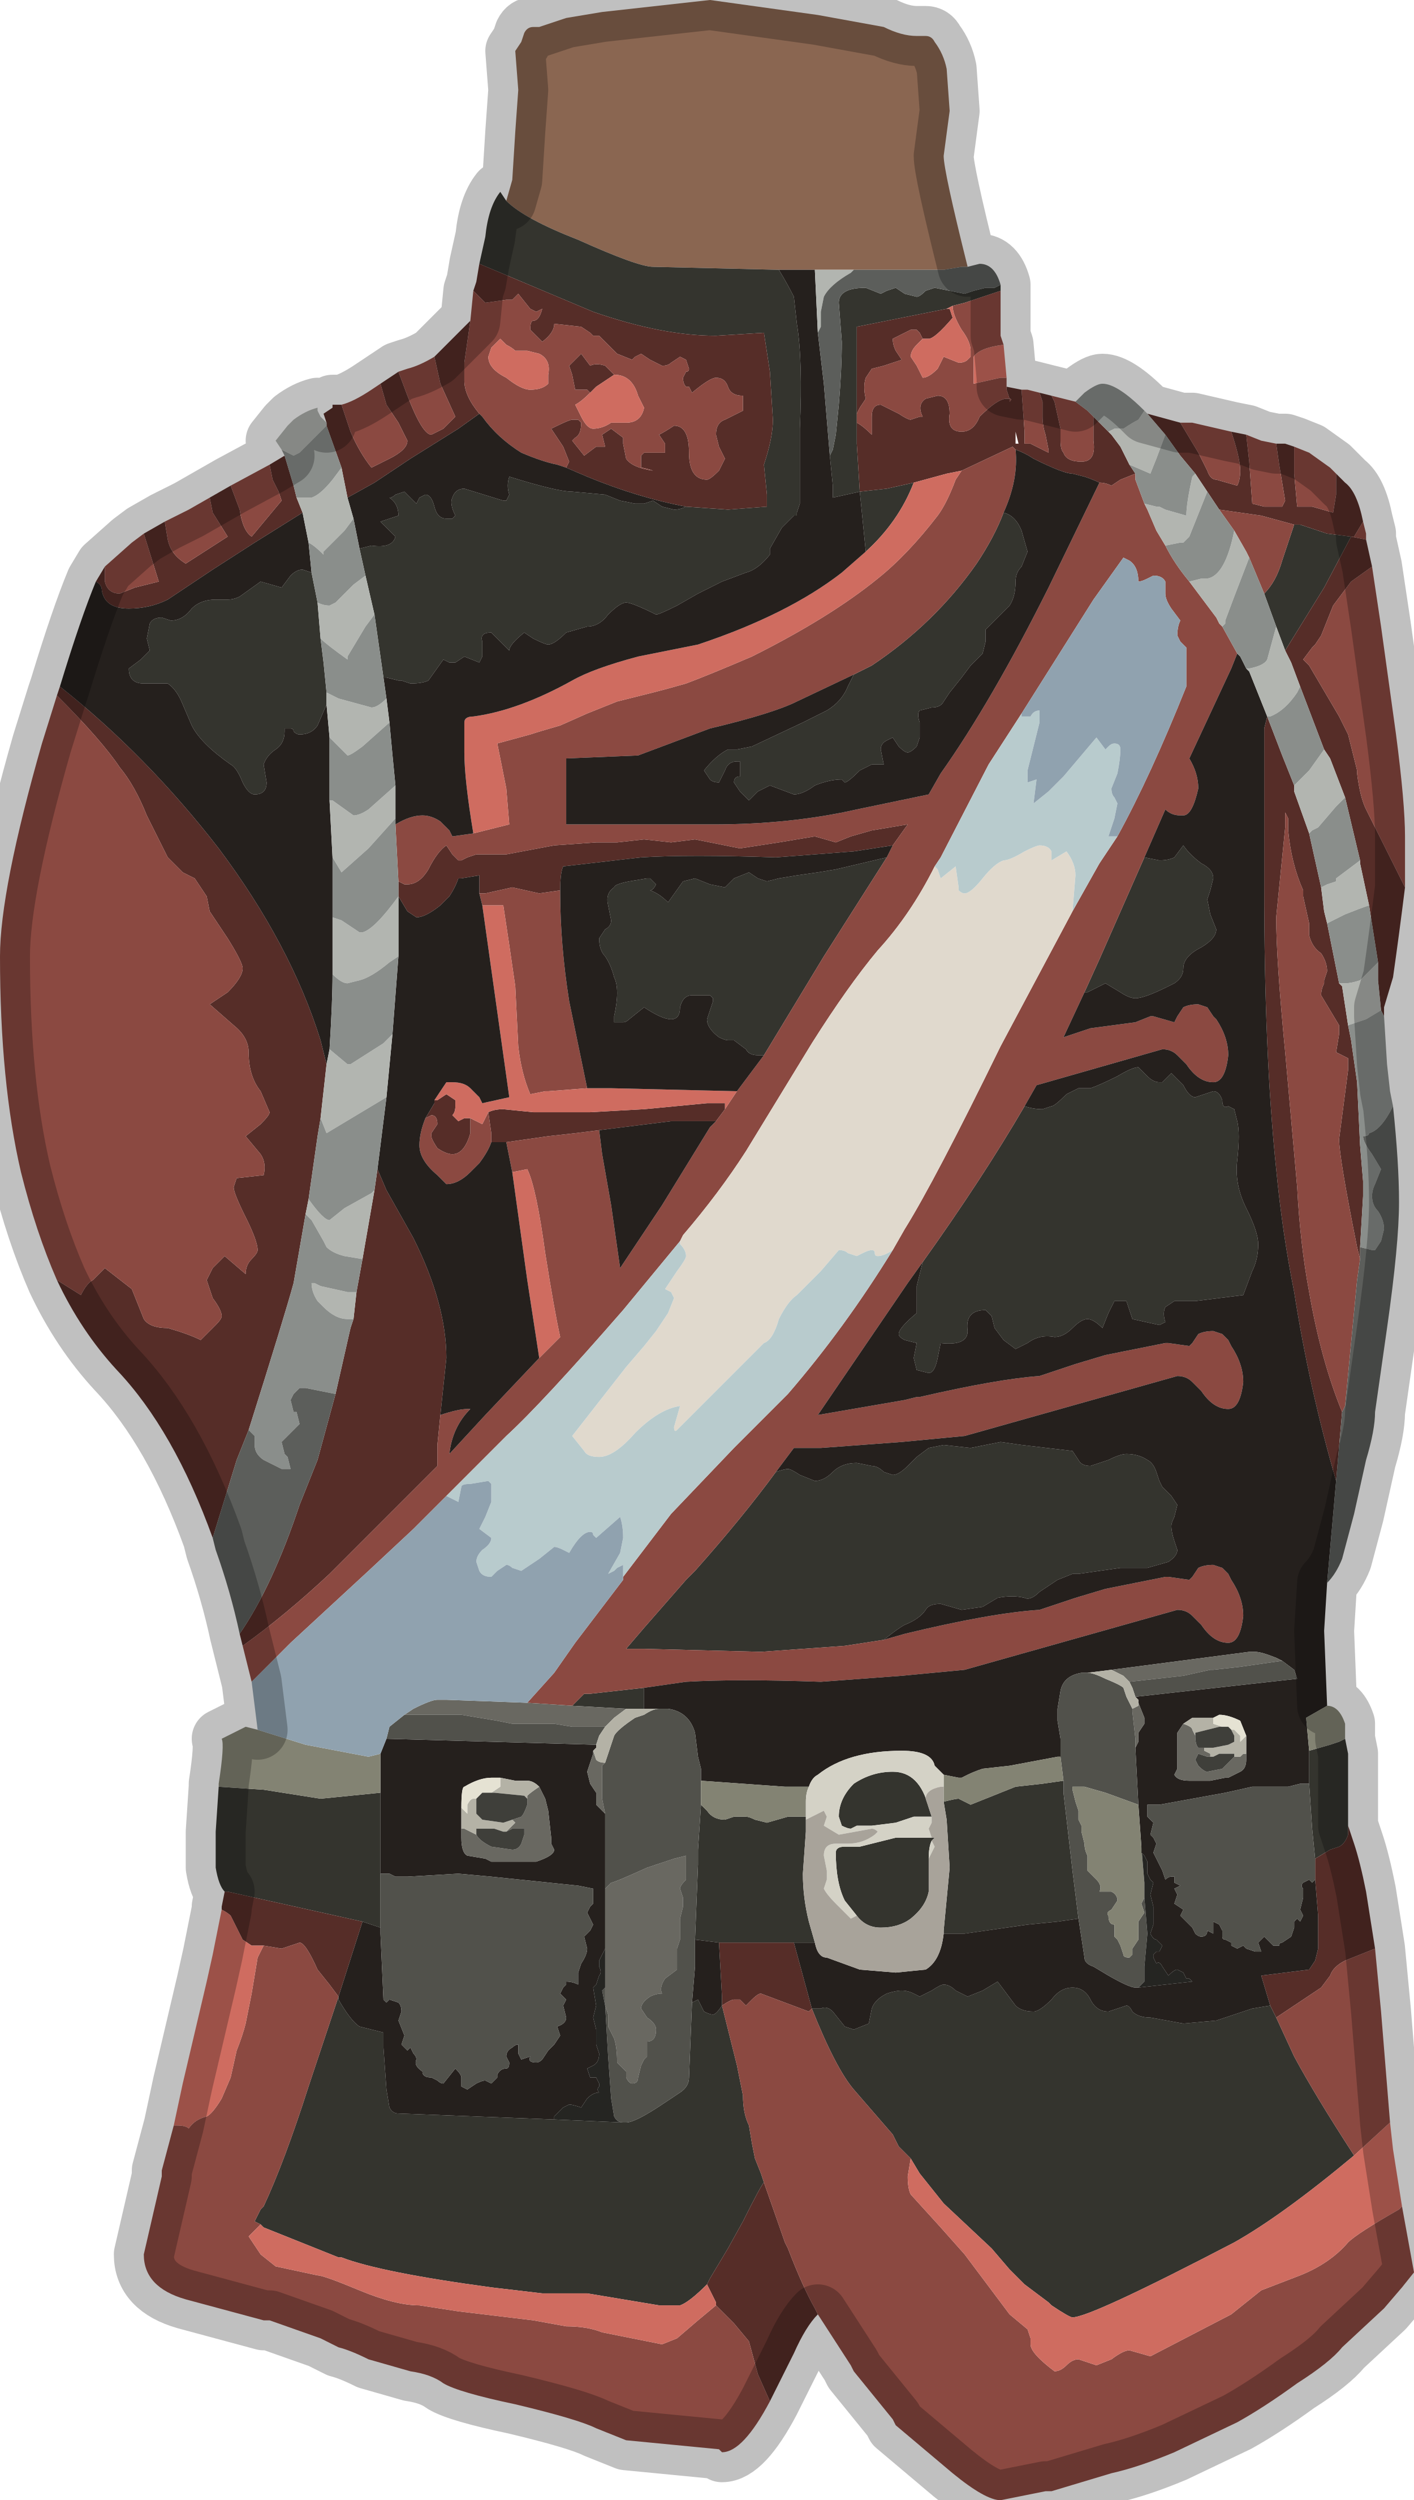<?xml version="1.0" encoding="UTF-8" standalone="no"?>
<svg xmlns:xlink="http://www.w3.org/1999/xlink" height="41.7px" width="23.6px" xmlns="http://www.w3.org/2000/svg">
  <g transform="matrix(1.0, 0.0, 0.0, 1.0, 11.8, 20.85)">
    <path d="M-3.35 -17.5 L-3.25 -17.85 -3.2 -18.65 -3.15 -19.35 -3.2 -20.0 -3.1 -20.15 -3.05 -20.3 Q-3.0 -20.4 -2.9 -20.4 L-2.8 -20.4 -2.35 -20.55 -1.75 -20.65 0.05 -20.85 1.85 -20.6 2.95 -20.4 Q3.25 -20.25 3.5 -20.25 L3.65 -20.25 Q3.75 -20.25 3.8 -20.15 3.95 -19.95 4.0 -19.7 L4.05 -19.0 3.95 -18.25 Q3.95 -18.0 4.35 -16.4 L4.25 -16.4 3.95 -16.35 2.45 -16.35 1.8 -16.35 1.2 -16.35 -0.9 -16.4 Q-1.15 -16.4 -2.15 -16.85 -3.05 -17.2 -3.35 -17.5" fill="#8a6651" fill-rule="evenodd" stroke="none"/>
    <path d="M4.9 -16.1 L4.9 -16.0 4.3 -15.8 4.1 -15.75 4.0 -15.7 2.5 -15.4 2.5 -13.95 2.5 -13.8 2.5 -13.45 2.55 -12.65 2.55 -12.65 2.1 -12.55 2.1 -12.75 2.05 -13.25 2.1 -13.35 2.15 -13.6 2.2 -14.1 Q2.25 -14.7 2.25 -15.15 L2.2 -15.8 Q2.2 -16.05 2.65 -16.05 L2.9 -15.95 3.0 -16.0 3.15 -16.05 3.3 -15.95 3.5 -15.9 Q3.55 -15.9 3.65 -16.0 L3.8 -16.05 4.3 -15.95 4.45 -16.0 4.65 -16.05 4.8 -16.05 4.9 -16.1 M10.65 8.15 L10.7 8.4 10.7 9.6 10.7 9.75 Q10.65 9.9 10.55 9.95 L10.4 10.0 10.15 10.15 10.1 9.65 10.05 8.9 10.05 8.35 10.4 8.25 10.55 8.2 10.65 8.15 M-8.05 10.7 Q-8.15 10.6 -8.2 10.3 L-8.2 9.7 -8.15 8.95 -7.4 9.0 -6.45 9.15 -5.45 9.05 -5.45 10.4 -5.45 11.3 -5.75 11.2 -8.0 10.7 -8.05 10.7 M-3.8 -16.45 L-3.7 -16.9 Q-3.65 -17.4 -3.45 -17.65 L-3.35 -17.5 Q-3.05 -17.2 -2.15 -16.85 -1.15 -16.4 -0.9 -16.4 L1.2 -16.35 1.2 -16.35 Q1.35 -16.1 1.45 -15.9 L1.5 -15.45 Q1.6 -14.85 1.55 -13.7 L1.55 -12.45 1.5 -12.3 1.5 -12.25 1.45 -12.25 Q1.3 -12.1 1.25 -12.05 L1.05 -11.7 1.05 -11.6 Q0.85 -11.35 0.65 -11.3 L0.25 -11.15 -0.15 -10.95 -0.5 -10.75 Q-0.8 -10.6 -0.85 -10.6 -1.25 -10.8 -1.35 -10.8 -1.45 -10.8 -1.65 -10.6 -1.8 -10.4 -2.0 -10.4 L-2.35 -10.3 Q-2.55 -10.1 -2.65 -10.1 -2.7 -10.1 -2.9 -10.2 L-3.05 -10.3 Q-3.3 -10.1 -3.3 -10.0 L-3.6 -10.3 Q-3.8 -10.3 -3.75 -10.15 L-3.75 -9.9 -3.8 -9.8 -4.05 -9.9 -4.2 -9.8 -4.25 -9.8 -4.3 -9.8 -4.4 -9.85 -4.65 -9.5 Q-4.75 -9.45 -4.95 -9.45 L-5.1 -9.5 -5.15 -9.5 -5.35 -9.55 -5.4 -9.55 -5.55 -10.6 -5.7 -11.25 -5.8 -11.7 -5.6 -11.75 Q-5.25 -11.7 -5.2 -11.9 L-5.45 -12.15 -5.15 -12.25 Q-5.15 -12.45 -5.3 -12.55 -5.25 -12.55 -5.2 -12.6 L-5.05 -12.65 -4.85 -12.45 -4.8 -12.55 -4.7 -12.6 Q-4.6 -12.6 -4.55 -12.4 -4.5 -12.2 -4.35 -12.2 L-4.25 -12.2 -4.2 -12.25 Q-4.3 -12.45 -4.25 -12.55 -4.2 -12.7 -4.05 -12.7 L-3.4 -12.5 Q-3.35 -12.5 -3.35 -12.5 L-3.3 -12.6 Q-3.35 -12.75 -3.3 -12.9 -2.5 -12.65 -2.25 -12.65 L-1.7 -12.6 -1.45 -12.5 -1.2 -12.45 -1.05 -12.45 -0.9 -12.5 -0.75 -12.4 -0.55 -12.35 Q-0.45 -12.35 -0.35 -12.4 L0.35 -12.35 1.0 -12.4 1.0 -12.6 0.95 -13.1 Q1.1 -13.55 1.1 -13.85 L1.05 -14.65 0.95 -15.3 0.15 -15.25 Q-0.75 -15.25 -1.9 -15.65 L-3.8 -16.45 M9.8 -12.1 L9.9 -12.1 10.35 -11.95 10.75 -11.9 10.75 -11.9 10.3 -11.05 9.65 -10.0 9.5 -10.4 9.3 -10.95 Q9.5 -11.15 9.6 -11.5 L9.8 -12.1 M2.65 -11.65 L2.55 -12.65 3.0 -12.7 3.45 -12.8 Q3.2 -12.15 2.65 -11.65 M4.95 -12.3 Q5.15 -12.25 5.25 -12.0 L5.35 -11.65 5.25 -11.4 Q5.15 -11.3 5.15 -11.15 5.15 -10.9 5.05 -10.75 L4.85 -10.55 4.65 -10.35 4.65 -10.15 4.6 -9.95 4.4 -9.75 4.25 -9.55 4.05 -9.3 3.95 -9.15 Q3.9 -9.05 3.75 -9.05 L3.55 -9.0 Q3.5 -8.95 3.55 -8.8 L3.55 -8.55 3.5 -8.4 Q3.4 -8.3 3.35 -8.3 3.3 -8.3 3.2 -8.4 L3.1 -8.55 3.0 -8.5 Q2.9 -8.45 2.9 -8.35 L2.95 -8.1 2.75 -8.1 Q2.65 -8.05 2.55 -8.0 2.35 -7.8 2.3 -7.8 L2.25 -7.85 Q2.05 -7.85 1.8 -7.75 1.6 -7.6 1.45 -7.6 L1.05 -7.75 0.85 -7.65 0.7 -7.5 0.55 -7.65 0.45 -7.8 Q0.45 -7.9 0.55 -7.9 L0.55 -8.15 Q0.6 -8.15 0.5 -8.15 0.35 -8.15 0.3 -8.0 L0.2 -7.8 Q0.1 -7.8 0.05 -7.85 L-0.05 -8.0 Q0.15 -8.25 0.35 -8.35 L0.5 -8.35 0.75 -8.4 1.6 -8.8 2.0 -9.0 Q2.25 -9.15 2.35 -9.4 L2.45 -9.6 2.75 -9.75 Q3.8 -10.45 4.5 -11.45 4.8 -11.9 4.95 -12.3 M-2.25 7.6 L-2.05 7.4 -1.95 7.4 -1.05 7.3 -1.05 7.65 -1.35 7.65 -2.25 7.6 M2.95 6.5 L2.3 6.6 0.9 6.7 -1.05 6.65 -1.35 6.65 -1.35 6.65 -1.05 6.3 -0.35 5.5 -0.35 5.5 -0.2 5.35 Q0.6 4.45 1.15 3.7 1.3 3.65 1.35 3.65 1.4 3.65 1.55 3.75 L1.8 3.85 Q1.95 3.85 2.1 3.7 2.25 3.55 2.5 3.55 L2.75 3.6 Q2.85 3.6 2.95 3.7 L3.1 3.75 Q3.2 3.75 3.35 3.6 L3.5 3.45 Q3.7 3.3 3.7 3.3 L3.95 3.25 4.4 3.3 4.9 3.2 5.25 3.25 6.1 3.35 6.2 3.5 Q6.25 3.6 6.4 3.6 L6.7 3.5 Q6.9 3.4 7.0 3.4 7.2 3.4 7.35 3.5 7.45 3.55 7.5 3.7 L7.55 3.85 7.6 3.95 7.75 4.1 7.85 4.25 7.8 4.45 Q7.75 4.55 7.75 4.6 7.75 4.7 7.8 4.85 L7.85 5.0 Q7.85 5.1 7.7 5.2 L7.35 5.3 7.15 5.3 6.9 5.3 6.2 5.4 6.1 5.4 5.85 5.5 5.55 5.7 Q5.4 5.85 5.3 5.8 5.1 5.75 4.85 5.8 L4.6 5.95 4.25 6.0 3.9 5.9 Q3.7 5.9 3.65 6.0 3.55 6.15 3.3 6.25 3.2 6.3 2.95 6.5 M3.6 0.2 Q4.6 -1.2 5.3 -2.4 5.45 -2.35 5.6 -2.35 L5.75 -2.4 Q5.8 -2.4 6.0 -2.6 L6.2 -2.7 6.4 -2.7 Q6.55 -2.75 6.85 -2.9 7.1 -3.05 7.2 -3.05 L7.35 -2.9 Q7.45 -2.8 7.55 -2.8 L7.6 -2.8 7.75 -2.95 7.95 -2.75 Q8.05 -2.55 8.15 -2.55 L8.3 -2.6 8.45 -2.65 Q8.55 -2.65 8.6 -2.5 8.6 -2.35 8.7 -2.4 L8.8 -2.35 8.85 -2.15 Q8.9 -1.95 8.85 -1.5 8.8 -1.1 9.0 -0.7 9.2 -0.3 9.2 -0.1 9.2 0.15 9.1 0.35 L8.95 0.75 8.55 0.8 8.15 0.85 7.95 0.85 7.8 0.85 7.65 0.95 Q7.6 1.05 7.65 1.2 L7.55 1.25 7.1 1.15 7.0 0.85 6.8 0.85 6.7 1.05 6.6 1.3 Q6.45 1.15 6.35 1.15 6.25 1.15 6.1 1.3 5.95 1.45 5.8 1.45 5.55 1.4 5.35 1.55 L5.15 1.65 4.95 1.5 4.8 1.3 4.75 1.1 4.65 1.0 Q4.3 1.0 4.35 1.35 4.35 1.6 3.9 1.55 L3.85 1.8 Q3.8 2.05 3.7 2.05 L3.5 2.0 3.45 1.8 3.5 1.55 3.3 1.5 Q3.2 1.45 3.2 1.4 3.2 1.3 3.5 1.05 L3.5 0.6 3.6 0.2 M6.3 -4.3 L6.55 -4.85 7.3 -6.55 7.55 -6.5 Q7.7 -6.5 7.8 -6.55 L7.95 -6.75 Q8.05 -6.6 8.25 -6.45 8.45 -6.35 8.45 -6.2 L8.4 -6.0 8.35 -5.85 8.4 -5.6 8.5 -5.35 Q8.5 -5.2 8.25 -5.05 7.95 -4.9 7.95 -4.7 7.95 -4.55 7.8 -4.45 L7.7 -4.4 Q7.3 -4.2 7.15 -4.2 7.05 -4.2 6.9 -4.3 L6.65 -4.45 6.35 -4.3 6.3 -4.3 M3.0 -6.55 L1.95 -4.9 0.95 -3.25 0.85 -3.25 Q0.7 -3.25 0.65 -3.35 L0.45 -3.5 0.35 -3.5 Q0.3 -3.5 0.2 -3.55 0.0 -3.7 0.0 -3.85 L0.05 -4.0 0.1 -4.15 0.1 -4.2 0.05 -4.25 -0.25 -4.25 Q-0.4 -4.25 -0.45 -4.05 -0.45 -3.85 -0.6 -3.85 -0.75 -3.85 -1.05 -4.05 L-1.3 -3.85 Q-1.35 -3.8 -1.4 -3.8 L-1.55 -3.8 Q-1.55 -3.8 -1.55 -3.9 -1.45 -4.35 -1.55 -4.55 -1.6 -4.75 -1.7 -4.9 -1.8 -5.0 -1.8 -5.2 L-1.7 -5.35 Q-1.6 -5.4 -1.6 -5.5 L-1.65 -5.75 Q-1.7 -5.95 -1.55 -6.05 -1.55 -6.1 -1.3 -6.15 L-1.0 -6.2 -0.95 -6.2 -0.85 -6.1 Q-0.9 -6.0 -0.95 -6.0 -0.8 -5.95 -0.65 -5.8 L-0.4 -6.15 -0.2 -6.2 0.05 -6.1 0.3 -6.05 0.45 -6.2 0.7 -6.3 0.85 -6.2 1.0 -6.15 1.2 -6.2 1.5 -6.25 1.85 -6.3 2.15 -6.35 3.0 -6.55 M-6.35 -9.1 L-6.5 -8.75 -6.5 -8.75 Q-6.6 -8.6 -6.8 -8.6 -6.85 -8.6 -6.9 -8.65 -6.9 -8.7 -6.95 -8.7 L-7.05 -8.7 -7.05 -8.65 Q-7.05 -8.45 -7.2 -8.35 -7.35 -8.25 -7.4 -8.1 L-7.35 -7.8 Q-7.35 -7.6 -7.55 -7.6 -7.65 -7.6 -7.75 -7.8 -7.85 -8.05 -7.95 -8.1 -8.45 -8.45 -8.6 -8.75 L-8.75 -9.1 Q-8.85 -9.35 -9.0 -9.45 L-9.4 -9.45 Q-9.65 -9.45 -9.65 -9.7 L-9.45 -9.85 -9.3 -10.0 -9.35 -10.2 -9.3 -10.45 Q-9.25 -10.55 -9.1 -10.55 L-8.95 -10.5 Q-8.75 -10.5 -8.6 -10.7 -8.45 -10.85 -8.2 -10.85 L-8.0 -10.85 Q-7.9 -10.85 -7.8 -10.9 L-7.45 -11.15 -7.1 -11.05 -6.95 -11.25 Q-6.85 -11.35 -6.75 -11.35 L-6.6 -11.3 -6.6 -11.3 -6.5 -10.8 -6.45 -10.2 -6.4 -9.8 -6.35 -9.3 -6.35 -9.1 M-6.15 12.45 L-6.15 12.5 Q-5.95 12.85 -5.8 12.95 L-5.4 13.05 -5.4 13.3 -5.35 14.0 -5.3 14.3 Q-5.25 14.4 -5.15 14.4 L-2.55 14.5 -1.4 14.55 -1.35 14.55 Q-1.2 14.55 -0.75 14.25 L-0.45 14.05 Q-0.3 13.95 -0.3 13.8 L-0.25 12.55 -0.15 12.5 -0.05 12.7 Q0.05 12.75 0.1 12.75 0.15 12.75 0.25 12.6 L0.5 13.6 0.6 14.1 Q0.6 14.4 0.7 14.6 L0.75 14.9 0.8 15.15 0.9 15.4 0.95 15.55 Q0.9 15.6 0.6 16.2 L0.35 16.65 0.2 16.9 0.05 17.15 0.0 17.25 Q-0.3 17.55 -0.45 17.6 L-0.8 17.6 -2.0 17.4 -2.75 17.4 -3.6 17.3 Q-5.45 17.05 -6.1 16.8 L-6.15 16.8 -7.4 16.3 -7.45 16.25 -7.55 16.2 -7.45 16.0 -7.4 15.95 Q-7.05 15.2 -6.65 13.95 L-6.15 12.45 M-0.1 9.25 L0.0 9.35 Q0.1 9.5 0.3 9.5 L0.45 9.45 0.65 9.45 Q0.7 9.45 0.8 9.5 L1.0 9.55 1.35 9.45 1.45 9.45 1.65 9.45 1.65 9.5 1.65 9.7 1.6 10.4 Q1.6 10.8 1.7 11.2 L1.8 11.55 1.55 11.55 1.5 11.55 1.45 11.55 1.25 11.55 0.2 11.55 -0.2 11.5 -0.15 10.25 -0.15 10.0 -0.1 9.25 M2.5 11.1 L2.3 10.85 Q2.15 10.55 2.15 10.05 2.15 9.95 2.3 9.95 L2.55 9.95 3.15 9.8 3.75 9.8 3.8 9.8 3.75 9.85 Q3.7 9.95 3.7 10.15 L3.7 10.7 Q3.65 10.95 3.4 11.15 3.2 11.3 2.9 11.3 2.65 11.3 2.5 11.1 M2.25 9.6 L2.2 9.45 Q2.2 9.15 2.45 8.9 2.75 8.7 3.1 8.7 3.55 8.7 3.7 9.3 L3.75 9.45 3.45 9.45 3.15 9.55 2.75 9.6 2.5 9.6 2.4 9.65 Q2.35 9.65 2.25 9.6 M3.95 9.2 Q4.15 9.15 4.2 9.15 L4.4 9.25 5.15 8.95 5.6 8.9 5.95 8.85 5.95 9.05 6.1 10.35 6.2 11.15 5.85 11.2 5.35 11.25 4.3 11.4 3.95 11.4 3.95 11.35 4.05 10.3 4.0 9.5 3.95 9.2 M1.75 12.65 L1.9 12.65 Q2.0 12.6 2.1 12.7 L2.3 12.95 2.45 13.0 2.7 12.9 2.75 12.65 Q2.8 12.5 3.0 12.4 3.15 12.35 3.25 12.35 3.35 12.35 3.45 12.4 L3.55 12.45 3.75 12.35 Q3.9 12.25 3.95 12.25 4.05 12.25 4.15 12.35 L4.35 12.45 4.6 12.35 4.85 12.2 5.15 12.6 Q5.25 12.7 5.45 12.7 5.55 12.7 5.75 12.5 5.9 12.3 6.1 12.3 6.3 12.3 6.4 12.5 6.5 12.7 6.7 12.7 L6.85 12.65 7.0 12.6 Q7.05 12.6 7.1 12.7 7.2 12.8 7.4 12.8 L7.95 12.9 8.5 12.85 9.1 12.65 9.4 12.6 9.5 12.8 9.8 13.45 Q10.15 14.1 10.8 15.1 9.6 16.1 8.8 16.55 6.4 17.8 6.1 17.8 6.05 17.8 5.75 17.6 L5.7 17.55 5.3 17.25 5.05 17.0 4.75 16.65 3.95 15.9 3.55 15.4 3.4 15.15 3.2 14.95 3.1 14.75 2.45 14.0 Q2.15 13.65 1.75 12.65" fill="#34342e" fill-rule="evenodd" stroke="none"/>
    <path d="M5.0 -14.4 L5.25 -14.35 5.3 -13.65 5.3 -13.45 5.4 -13.45 5.7 -13.3 Q5.7 -13.25 5.7 -13.35 L5.65 -13.6 Q5.6 -13.75 5.6 -13.9 L5.6 -14.15 5.55 -14.3 5.75 -14.25 5.8 -14.15 5.9 -13.7 5.9 -13.5 Q5.9 -13.35 5.95 -13.3 6.0 -13.15 6.25 -13.15 6.5 -13.15 6.45 -13.5 L6.45 -13.9 6.35 -14.0 6.7 -13.65 6.75 -13.6 6.9 -13.4 7.05 -13.1 7.15 -12.95 6.9 -12.85 6.75 -12.75 Q6.65 -12.8 6.55 -12.8 L6.55 -12.8 Q6.45 -12.85 6.3 -12.9 L6.1 -12.95 Q5.95 -12.95 5.45 -13.2 5.3 -13.3 5.15 -13.35 L5.1 -13.4 4.25 -13.0 4.0 -12.95 3.45 -12.8 3.0 -12.7 2.55 -12.65 2.55 -12.65 2.5 -13.45 2.5 -13.8 Q2.6 -13.75 2.75 -13.6 L2.75 -13.9 Q2.75 -14.1 2.9 -14.1 L3.2 -13.95 Q3.35 -13.85 3.4 -13.85 L3.55 -13.9 3.6 -13.9 Q3.5 -14.1 3.65 -14.2 L3.85 -14.25 Q4.05 -14.25 4.05 -13.95 4.0 -13.65 4.25 -13.65 4.45 -13.65 4.55 -13.9 4.85 -14.2 5.0 -14.2 L5.05 -14.2 5.05 -14.05 5.05 -14.15 Q5.1 -14.2 5.05 -14.2 L5.0 -14.35 5.0 -14.4 M7.35 -13.95 L7.9 -13.8 8.2 -13.3 8.25 -13.2 8.35 -13.0 Q8.4 -12.85 8.5 -12.85 L8.85 -12.75 Q8.9 -12.85 8.9 -13.0 8.9 -13.2 8.75 -13.65 L8.75 -13.65 9.0 -13.6 9.05 -13.15 9.1 -12.45 9.3 -12.4 9.6 -12.4 9.65 -12.5 9.55 -13.1 9.5 -13.45 9.65 -13.45 9.8 -13.4 9.8 -12.95 9.85 -12.4 10.1 -12.4 10.45 -12.3 10.5 -12.6 10.5 -12.95 10.65 -12.8 Q10.85 -12.65 10.95 -12.15 L10.8 -11.9 10.75 -11.9 10.75 -11.9 10.35 -11.95 9.9 -12.1 9.8 -12.1 9.25 -12.25 8.55 -12.35 8.35 -12.65 8.15 -12.95 7.9 -13.25 7.65 -13.6 7.35 -13.95 M11.0 -11.85 L11.1 -11.4 10.75 -11.15 10.45 -10.75 10.25 -10.25 10.15 -10.1 10.1 -10.05 9.95 -9.85 10.05 -9.75 10.55 -8.9 10.7 -8.6 10.85 -8.0 10.85 -7.95 Q10.9 -7.55 11.0 -7.35 L11.6 -6.15 11.65 -6.05 Q11.55 -5.25 11.45 -4.55 L11.3 -4.05 11.3 -3.9 11.25 -4.0 11.2 -4.5 11.2 -4.8 11.05 -5.75 10.9 -6.45 10.9 -6.5 10.65 -7.55 10.4 -8.2 10.3 -8.35 9.9 -9.4 9.75 -9.8 9.65 -10.0 10.3 -11.05 10.75 -11.9 11.0 -11.85 M10.7 9.6 L10.8 9.9 Q10.9 10.2 11.0 10.7 L11.15 11.65 10.65 11.85 Q10.45 11.95 10.4 12.1 L10.25 12.3 9.5 12.8 9.4 12.6 9.25 12.1 10.05 12.0 10.15 11.85 10.2 11.65 10.2 11.1 10.15 10.5 10.15 10.15 10.4 10.0 10.55 9.95 Q10.65 9.9 10.7 9.75 L10.7 9.6 M1.85 17.75 Q1.65 17.95 1.45 18.4 L1.1 19.1 1.05 19.2 0.85 18.75 0.7 18.2 0.45 17.9 0.15 17.6 0.15 17.55 0.0 17.25 0.05 17.15 0.2 16.9 0.35 16.65 0.6 16.2 Q0.9 15.6 0.95 15.55 L1.3 16.55 1.35 16.65 Q1.6 17.3 1.8 17.65 L1.85 17.75 M-8.1 11.0 L-8.1 10.95 -8.05 10.7 -8.05 10.7 -8.0 10.7 -5.75 11.2 -6.15 12.45 -6.3 12.25 -6.5 12.0 Q-6.7 11.55 -6.8 11.55 L-7.1 11.65 -7.4 11.6 -7.5 11.6 -7.6 11.6 -7.75 11.5 -7.95 11.1 Q-8.0 11.05 -8.1 11.0 M-7.75 6.6 L-7.8 6.4 Q-7.25 5.6 -6.8 4.25 L-6.5 3.5 -6.2 2.4 -5.95 1.3 -5.9 1.15 -5.85 0.7 -5.75 0.15 -5.55 -1.0 -5.5 -1.35 -5.35 -1.0 -4.9 -0.2 Q-4.35 0.9 -4.35 1.8 L-4.45 2.75 -4.5 3.25 -4.5 3.6 -4.55 3.65 -6.3 5.4 Q-7.05 6.1 -7.75 6.6 M-8.25 4.8 Q-8.9 3.0 -9.85 2.0 -10.45 1.35 -10.85 0.5 L-10.45 0.75 Q-10.35 0.55 -10.25 0.5 L-10.05 0.3 -9.6 0.65 -9.4 1.15 Q-9.3 1.3 -9.0 1.3 -8.65 1.4 -8.45 1.5 L-8.2 1.25 Q-8.1 1.15 -8.1 1.1 -8.1 1.0 -8.25 0.8 L-8.35 0.5 -8.25 0.3 -8.05 0.1 -7.7 0.4 Q-7.7 0.25 -7.6 0.15 -7.5 0.05 -7.5 0.0 -7.5 -0.15 -7.7 -0.55 -7.9 -0.95 -7.9 -1.05 L-7.85 -1.2 -7.85 -1.2 -7.4 -1.25 Q-7.35 -1.45 -7.45 -1.6 L-7.7 -1.9 -7.45 -2.1 Q-7.3 -2.25 -7.3 -2.3 L-7.45 -2.65 Q-7.65 -2.9 -7.65 -3.3 -7.65 -3.55 -7.9 -3.75 L-8.3 -4.1 -8.0 -4.3 Q-7.75 -4.55 -7.75 -4.7 -7.75 -4.8 -8.0 -5.2 L-8.3 -5.65 -8.35 -5.9 -8.55 -6.2 -8.75 -6.3 -9.0 -6.55 -9.35 -7.25 Q-9.55 -7.75 -9.8 -8.05 -10.1 -8.5 -10.85 -9.25 L-10.8 -9.4 Q-9.35 -8.25 -8.15 -6.7 -6.95 -5.1 -6.45 -3.5 L-6.35 -3.1 -6.45 -2.2 -6.5 -1.9 -6.65 -0.85 -6.7 -0.6 -6.9 0.55 Q-7.05 1.1 -7.65 3.0 L-7.85 3.5 -8.25 4.8 M-10.2 -11.15 L-10.05 -11.4 -10.05 -11.15 Q-10.0 -10.95 -9.8 -10.95 L-9.55 -11.05 -9.15 -11.15 -9.4 -11.95 -9.05 -12.15 -9.0 -11.85 Q-8.95 -11.6 -8.7 -11.45 L-8.0 -11.9 -8.25 -12.3 -8.3 -12.55 -7.95 -12.75 -7.8 -12.35 Q-7.75 -12.0 -7.6 -11.9 L-7.35 -12.2 -7.1 -12.5 -7.15 -12.65 -7.25 -12.85 -7.3 -13.1 -7.05 -13.25 -6.9 -12.75 -6.85 -12.55 -6.75 -12.3 -7.55 -11.8 -8.25 -11.35 -9.0 -10.85 Q-9.3 -10.7 -9.65 -10.7 -10.05 -10.7 -10.1 -11.0 -10.1 -11.1 -10.2 -11.15 M-6.35 -13.8 L-6.4 -13.95 -6.25 -14.05 -6.25 -14.1 -6.1 -14.1 -5.95 -13.65 Q-5.8 -13.3 -5.6 -13.05 L-5.3 -13.2 Q-5.0 -13.35 -5.0 -13.5 L-5.15 -13.8 -5.35 -14.1 -5.45 -14.45 -5.45 -14.45 -5.15 -14.65 -5.0 -14.25 Q-4.75 -13.6 -4.6 -13.6 L-4.4 -13.7 -4.2 -13.9 -4.45 -14.45 -4.55 -14.9 -4.3 -15.15 -3.95 -15.5 -4.05 -14.8 -4.05 -14.5 Q-4.05 -14.25 -3.8 -13.95 L-4.15 -13.7 -4.95 -13.2 -5.55 -12.8 -6.0 -12.55 -6.1 -13.05 -6.35 -13.75 -6.35 -13.8 M-3.9 -16.0 L-3.85 -16.15 -3.8 -16.45 -1.9 -15.65 Q-0.75 -15.25 0.15 -15.25 L0.95 -15.3 1.05 -14.65 1.1 -13.85 Q1.1 -13.55 0.95 -13.1 L1.0 -12.6 1.0 -12.4 0.35 -12.35 -0.35 -12.4 Q-1.15 -12.55 -2.0 -12.9 L-2.35 -13.05 -2.3 -13.15 -2.4 -13.4 -2.6 -13.7 Q-2.3 -13.85 -2.25 -13.85 L-2.15 -13.85 -2.1 -13.8 Q-2.1 -13.6 -2.2 -13.55 L-2.25 -13.5 -2.05 -13.25 -1.85 -13.4 -1.7 -13.4 -1.75 -13.6 -1.6 -13.7 -1.4 -13.55 -1.4 -13.45 -1.35 -13.2 Q-1.25 -13.05 -0.9 -13.0 -1.05 -13.05 -1.1 -13.05 L-1.1 -13.25 -1.05 -13.3 -0.7 -13.3 -0.7 -13.45 -0.8 -13.6 Q-0.7 -13.65 -0.55 -13.75 -0.3 -13.75 -0.3 -13.3 -0.3 -12.85 0.0 -12.85 0.05 -12.85 0.2 -13.0 L0.3 -13.2 0.2 -13.4 0.15 -13.6 Q0.15 -13.8 0.3 -13.85 L0.6 -14.0 0.6 -14.25 Q0.4 -14.25 0.35 -14.4 0.3 -14.55 0.15 -14.55 0.05 -14.55 -0.25 -14.3 L-0.3 -14.4 -0.35 -14.4 Q-0.4 -14.45 -0.4 -14.55 L-0.35 -14.65 Q-0.3 -14.65 -0.3 -14.7 L-0.35 -14.85 -0.45 -14.9 -0.6 -14.8 Q-0.65 -14.75 -0.75 -14.75 -0.75 -14.75 -0.95 -14.85 L-1.1 -14.95 -1.2 -14.9 -1.25 -14.85 -1.5 -14.95 -1.65 -15.1 -1.8 -15.25 -1.9 -15.25 -1.95 -15.3 -2.1 -15.4 -2.55 -15.45 Q-2.55 -15.3 -2.75 -15.15 L-2.95 -15.35 Q-2.95 -15.5 -2.9 -15.5 -2.8 -15.5 -2.75 -15.7 L-2.85 -15.65 -2.95 -15.7 -3.15 -15.95 -3.25 -15.85 -3.35 -15.85 -3.7 -15.8 -3.9 -16.0 M2.5 -13.95 L2.5 -15.4 4.0 -15.7 4.05 -15.7 4.1 -15.55 Q3.8 -15.2 3.7 -15.2 L3.6 -15.2 3.6 -15.2 3.55 -15.3 3.5 -15.35 3.4 -15.35 3.1 -15.2 Q3.1 -15.1 3.15 -15.0 L3.25 -14.85 3.1 -14.8 2.95 -14.75 2.75 -14.7 2.65 -14.55 Q2.6 -14.4 2.65 -14.2 L2.55 -14.05 2.5 -13.95 M5.15 -13.65 L5.15 -13.45 5.2 -13.45 5.15 -13.65 M-5.15 -6.15 L-5.05 -6.1 -5.0 -6.1 Q-4.8 -6.1 -4.65 -6.35 -4.5 -6.65 -4.35 -6.75 L-4.25 -6.6 -4.15 -6.5 -4.1 -6.5 -4.0 -6.55 -3.85 -6.6 -3.35 -6.6 -2.55 -6.75 -1.85 -6.8 -1.5 -6.8 -1.05 -6.85 -0.6 -6.8 -0.2 -6.85 0.55 -6.7 1.2 -6.8 1.5 -6.85 1.8 -6.9 2.15 -6.8 2.4 -6.9 2.75 -7.0 3.35 -7.1 3.1 -6.75 2.45 -6.65 1.15 -6.55 Q-0.3 -6.6 -1.1 -6.55 L-2.4 -6.4 Q-2.45 -6.3 -2.45 -6.0 L-2.8 -5.95 -3.25 -6.05 -3.7 -5.95 -3.8 -5.95 -3.8 -6.25 -4.1 -6.2 -4.15 -6.2 Q-4.2 -6.05 -4.3 -5.9 L-4.4 -5.8 -4.45 -5.75 Q-4.7 -5.55 -4.85 -5.55 L-5.0 -5.65 -5.15 -5.9 -5.15 -6.15 M0.3 -2.35 L0.15 -2.15 -0.6 -2.15 -1.8 -2.0 -2.2 -1.95 -2.65 -1.9 -3.35 -1.8 -3.55 -1.8 -3.6 -1.8 -3.6 -1.95 -3.65 -2.3 Q-3.55 -2.35 -3.4 -2.35 L-2.9 -2.3 -1.95 -2.3 -1.05 -2.35 0.0 -2.45 0.3 -2.45 0.3 -2.35 M9.35 -8.9 L9.6 -8.25 9.8 -7.75 9.8 -7.65 10.05 -6.95 10.25 -6.05 10.3 -5.65 10.35 -5.45 10.55 -4.45 10.6 -4.4 10.7 -3.75 10.75 -3.5 10.85 -2.8 10.9 -1.75 10.95 -1.15 10.95 -0.9 10.9 -0.05 10.9 0.15 10.85 -0.05 Q10.55 -1.55 10.55 -1.85 L10.7 -3.0 10.7 -3.2 10.5 -3.3 10.55 -3.6 10.55 -3.75 10.4 -4.0 10.25 -4.25 Q10.25 -4.35 10.3 -4.45 L10.3 -4.5 10.35 -4.65 Q10.35 -4.8 10.25 -4.95 10.1 -5.05 10.05 -5.25 L10.05 -5.45 9.95 -5.9 9.95 -6.0 Q9.75 -6.45 9.7 -7.0 L9.7 -7.2 9.65 -7.3 9.65 -7.05 9.5 -5.55 Q9.5 -4.85 9.65 -3.3 L9.85 -1.05 Q9.9 -0.1 10.05 0.7 10.25 1.85 10.6 2.7 L10.5 3.85 Q10.05 2.3 9.8 0.7 9.6 -0.3 9.5 -1.35 9.3 -3.25 9.3 -6.05 L9.3 -7.7 9.3 -8.7 9.35 -8.9 M-1.95 -14.3 L-2.0 -14.35 -2.2 -14.35 -2.25 -14.6 -2.3 -14.75 -2.1 -14.95 -1.95 -14.75 Q-1.85 -14.8 -1.7 -14.75 L-1.55 -14.6 -1.85 -14.4 -1.95 -14.3 M-4.55 -2.5 L-4.5 -2.5 -4.35 -2.6 -4.2 -2.5 -4.2 -2.4 Q-4.2 -2.3 -4.25 -2.25 L-4.15 -2.15 -4.05 -2.2 -3.95 -2.2 -3.95 -2.2 -3.95 -1.95 Q-4.05 -1.6 -4.25 -1.6 -4.35 -1.6 -4.5 -1.7 -4.6 -1.85 -4.6 -1.9 L-4.6 -1.95 -4.5 -2.1 Q-4.5 -2.25 -4.6 -2.25 L-4.7 -2.2 -4.55 -2.45 -4.55 -2.5 M-5.15 -5.9 L-5.15 -5.9 M0.2 11.55 L1.25 11.55 1.45 11.55 1.75 12.65 1.7 12.7 0.9 12.4 Q0.85 12.4 0.75 12.5 L0.65 12.6 0.55 12.5 0.45 12.5 Q0.4 12.5 0.25 12.6 L0.25 12.45 0.2 11.55" fill="#562d28" fill-rule="evenodd" stroke="none"/>
    <path d="M4.9 -16.0 L4.9 -15.8 4.9 -15.25 4.95 -15.1 Q4.55 -15.05 4.45 -14.9 L4.45 -14.45 4.9 -14.55 5.0 -14.55 5.0 -14.4 5.0 -14.35 5.05 -14.2 Q5.1 -14.2 5.05 -14.15 L5.05 -14.05 5.05 -14.2 5.0 -14.2 Q4.85 -14.2 4.55 -13.9 4.45 -13.65 4.25 -13.65 4.0 -13.65 4.05 -13.95 4.05 -14.25 3.85 -14.25 L3.65 -14.2 Q3.5 -14.1 3.6 -13.9 L3.55 -13.9 3.4 -13.85 Q3.35 -13.85 3.2 -13.95 L2.9 -14.1 Q2.75 -14.1 2.75 -13.9 L2.75 -13.6 Q2.6 -13.75 2.5 -13.8 L2.5 -13.95 2.55 -14.05 2.65 -14.2 Q2.6 -14.4 2.65 -14.55 L2.75 -14.7 2.95 -14.75 3.1 -14.8 3.25 -14.85 3.15 -15.0 Q3.1 -15.1 3.1 -15.2 L3.4 -15.35 3.5 -15.35 3.55 -15.3 3.6 -15.2 3.6 -15.2 3.5 -15.1 Q3.4 -15.0 3.4 -14.9 L3.5 -14.75 3.6 -14.55 Q3.7 -14.55 3.85 -14.7 L3.95 -14.9 4.2 -14.8 Q4.3 -14.8 4.35 -14.85 L4.4 -14.9 4.4 -15.0 Q4.4 -15.15 4.25 -15.35 4.1 -15.6 4.1 -15.75 L4.3 -15.8 4.9 -16.0 M5.25 -14.35 L5.35 -14.35 5.55 -14.3 5.6 -14.15 5.6 -13.9 Q5.6 -13.75 5.65 -13.6 L5.7 -13.35 Q5.7 -13.25 5.7 -13.3 L5.4 -13.45 5.3 -13.45 5.3 -13.65 5.25 -14.35 M5.75 -14.25 L6.15 -14.15 6.15 -14.15 6.35 -14.0 6.45 -13.9 6.45 -13.5 Q6.5 -13.15 6.25 -13.15 6.0 -13.15 5.95 -13.3 5.9 -13.35 5.9 -13.5 L5.9 -13.7 5.8 -14.15 5.75 -14.25 M7.9 -13.8 L8.1 -13.8 8.75 -13.65 8.75 -13.65 Q8.9 -13.2 8.9 -13.0 8.9 -12.85 8.85 -12.75 L8.5 -12.85 Q8.4 -12.85 8.35 -13.0 L8.25 -13.2 8.2 -13.3 7.9 -13.8 M9.0 -13.6 L9.25 -13.5 9.5 -13.45 9.55 -13.1 9.65 -12.5 9.6 -12.4 9.3 -12.4 9.1 -12.45 9.05 -13.15 9.0 -13.6 M9.8 -13.4 L10.05 -13.3 10.4 -13.05 10.5 -12.95 10.5 -12.6 10.45 -12.3 10.1 -12.4 9.85 -12.4 9.8 -12.95 9.8 -13.4 M10.95 -12.15 L11.0 -11.95 11.0 -11.85 10.75 -11.9 10.8 -11.9 10.95 -12.15 M11.1 -11.4 L11.25 -10.4 11.5 -8.6 Q11.65 -7.45 11.65 -6.9 L11.65 -6.05 11.6 -6.15 11.0 -7.35 Q10.9 -7.55 10.85 -7.95 L10.85 -8.0 10.7 -8.6 10.55 -8.9 10.05 -9.75 9.95 -9.85 10.1 -10.05 10.15 -10.1 10.25 -10.25 10.45 -10.75 10.75 -11.15 11.1 -11.4 M11.15 11.65 L11.25 12.7 11.4 14.55 10.8 15.1 Q10.15 14.1 9.8 13.45 L9.5 12.8 10.25 12.3 10.4 12.1 Q10.45 11.95 10.65 11.85 L11.15 11.65 M11.6 15.95 L11.8 17.05 11.6 17.3 11.3 17.65 10.6 18.3 Q10.4 18.55 9.85 18.9 9.3 19.3 8.85 19.55 L7.8 20.05 Q7.2 20.3 6.75 20.4 L5.75 20.7 5.65 20.7 4.9 20.85 Q4.65 20.85 4.1 20.4 L3.15 19.6 3.1 19.5 2.45 18.7 2.4 18.6 1.85 17.75 1.8 17.65 Q1.6 17.3 1.35 16.65 L1.3 16.55 0.95 15.55 0.9 15.4 0.8 15.15 0.75 14.9 0.7 14.6 Q0.6 14.4 0.6 14.1 L0.5 13.6 0.25 12.6 Q0.4 12.5 0.45 12.5 L0.55 12.5 0.65 12.6 0.75 12.5 Q0.85 12.4 0.9 12.4 L1.7 12.7 1.75 12.65 Q2.15 13.65 2.45 14.0 L3.1 14.75 3.2 14.95 3.4 15.15 3.35 15.45 Q3.35 15.65 3.4 15.75 L3.9 16.3 4.3 16.75 5.05 17.75 5.35 18.0 5.4 18.15 5.4 18.25 Q5.4 18.4 5.8 18.7 5.9 18.7 6.0 18.6 6.1 18.5 6.2 18.5 L6.5 18.6 6.75 18.5 Q6.95 18.35 7.05 18.35 L7.4 18.45 8.75 17.75 9.25 17.35 9.9 17.1 Q10.4 16.9 10.7 16.55 10.85 16.4 11.55 16.0 L11.6 15.95 M1.05 19.2 Q0.6 20.05 0.25 20.05 L0.2 20.0 -1.35 19.85 -1.85 19.65 Q-2.15 19.5 -3.2 19.25 -4.15 19.05 -4.4 18.9 -4.6 18.75 -4.95 18.7 L-5.65 18.5 Q-5.95 18.35 -6.15 18.3 L-6.45 18.15 -7.3 17.85 -7.4 17.85 -8.7 17.5 Q-9.4 17.3 -9.4 16.75 L-9.1 15.45 -9.1 15.35 -8.9 14.6 -8.85 14.6 Q-8.7 14.6 -8.65 14.65 -8.55 14.5 -8.35 14.45 -8.25 14.4 -8.1 14.15 L-7.95 13.8 -7.85 13.35 Q-7.75 13.1 -7.7 12.9 L-7.6 12.4 -7.5 11.8 -7.4 11.6 -7.1 11.65 -6.8 11.55 Q-6.7 11.55 -6.5 12.0 L-6.3 12.25 -6.15 12.45 -6.65 13.95 Q-7.05 15.2 -7.4 15.95 L-7.45 16.0 -7.55 16.2 -7.45 16.25 -7.5 16.3 -7.65 16.45 -7.45 16.75 -7.2 16.95 -6.5 17.1 Q-6.4 17.1 -5.8 17.35 -5.2 17.6 -4.8 17.6 L-4.15 17.7 -2.9 17.85 -2.35 17.95 Q-2.0 17.95 -1.75 18.05 L-0.75 18.25 -0.5 18.15 -0.15 17.85 0.15 17.6 0.45 17.9 0.7 18.2 0.85 18.75 1.05 19.2 M-7.6 7.2 L-7.75 6.6 Q-7.05 6.1 -6.3 5.4 L-4.55 3.65 -4.5 3.6 -4.5 3.25 -4.45 2.75 Q-4.15 2.65 -4.0 2.65 L-3.95 2.65 Q-4.25 2.95 -4.3 3.4 L-3.7 2.75 -3.7 2.75 -2.8 1.8 -2.55 1.55 -2.45 1.45 Q-2.55 1.0 -2.7 0.05 -2.85 -1.05 -3.0 -1.35 L-3.25 -1.3 -3.25 -1.3 -3.3 -1.55 -3.35 -1.8 -2.65 -1.9 -2.2 -1.95 -1.8 -2.0 -1.75 -1.6 -1.6 -0.75 -1.45 0.3 -0.75 -0.75 0.05 -2.05 0.15 -2.15 0.3 -2.35 0.5 -2.65 0.95 -3.25 1.95 -4.9 3.0 -6.55 3.1 -6.75 3.35 -7.1 2.75 -7.0 2.4 -6.9 2.15 -6.8 1.8 -6.9 1.5 -6.85 1.2 -6.8 0.55 -6.7 -0.2 -6.85 -0.6 -6.8 -1.05 -6.85 -1.5 -6.8 -1.85 -6.8 -2.55 -6.75 -3.35 -6.6 -3.85 -6.6 -4.0 -6.55 -4.1 -6.5 -4.15 -6.5 -4.25 -6.6 -4.35 -6.75 Q-4.5 -6.65 -4.65 -6.35 -4.8 -6.1 -5.0 -6.1 L-5.05 -6.1 -5.15 -6.15 -5.2 -7.1 Q-4.95 -7.25 -4.75 -7.25 -4.6 -7.25 -4.45 -7.15 L-4.3 -7.0 -4.25 -6.9 -3.9 -6.95 -3.3 -7.1 -3.35 -7.7 -3.5 -8.45 -2.95 -8.6 Q-2.8 -8.65 -2.45 -8.75 L-2.0 -8.95 -1.5 -9.15 -0.9 -9.3 Q-0.7 -9.35 -0.35 -9.45 0.05 -9.6 0.75 -9.9 2.05 -10.55 2.85 -11.2 3.35 -11.6 3.85 -12.25 4.0 -12.45 4.15 -12.85 L4.25 -13.0 5.1 -13.4 5.15 -13.35 Q5.2 -12.85 4.95 -12.3 4.8 -11.9 4.5 -11.45 3.8 -10.45 2.75 -9.75 L2.45 -9.6 1.5 -9.15 Q1.1 -8.95 0.05 -8.7 -0.75 -8.4 -1.15 -8.25 L-2.35 -8.2 -2.35 -7.1 -2.1 -7.1 0.1 -7.1 Q1.4 -7.1 2.5 -7.35 L3.7 -7.6 3.9 -7.95 Q4.75 -9.15 5.7 -11.05 L6.55 -12.8 Q6.65 -12.8 6.75 -12.75 L6.9 -12.85 7.15 -12.95 7.15 -12.85 7.3 -12.45 7.35 -12.35 7.5 -12.0 7.65 -11.75 Q7.8 -11.45 8.05 -11.15 L8.05 -11.15 8.5 -10.55 8.55 -10.45 8.6 -10.4 8.85 -9.95 8.75 -9.7 8.05 -8.2 Q8.2 -7.95 8.2 -7.7 8.1 -7.25 7.95 -7.25 L7.9 -7.25 Q7.75 -7.25 7.65 -7.35 L7.3 -6.55 6.55 -4.85 6.3 -4.3 5.95 -3.55 6.4 -3.7 7.15 -3.8 7.4 -3.9 7.45 -3.9 7.8 -3.8 7.85 -3.9 7.95 -4.05 Q8.05 -4.1 8.2 -4.1 L8.35 -4.05 8.45 -3.9 8.5 -3.85 Q8.7 -3.55 8.7 -3.25 8.65 -2.8 8.45 -2.8 L8.45 -2.8 Q8.2 -2.8 8.0 -3.1 L7.85 -3.25 Q7.75 -3.35 7.6 -3.35 L5.5 -2.75 5.3 -2.4 Q4.6 -1.2 3.6 0.2 L3.35 0.55 1.85 2.75 3.3 2.5 3.5 2.45 3.55 2.45 Q4.85 2.15 5.55 2.1 L6.15 1.9 6.65 1.75 7.4 1.6 7.65 1.55 7.7 1.55 8.05 1.6 8.1 1.55 8.2 1.4 Q8.3 1.35 8.45 1.35 L8.6 1.4 8.7 1.5 8.75 1.6 Q8.95 1.9 8.95 2.2 8.9 2.65 8.7 2.65 8.45 2.65 8.25 2.35 L8.1 2.2 Q8.0 2.1 7.85 2.1 L4.3 3.1 3.25 3.2 1.9 3.3 1.45 3.3 1.15 3.7 Q0.6 4.45 -0.2 5.35 L-0.35 5.5 -0.35 5.5 -1.05 6.3 -1.35 6.65 -1.35 6.65 -1.05 6.65 0.9 6.7 2.3 6.6 2.95 6.5 3.3 6.4 Q4.75 6.05 5.55 6.0 L6.15 5.8 6.65 5.65 7.4 5.5 7.65 5.45 7.7 5.45 8.05 5.5 8.1 5.45 8.2 5.3 Q8.3 5.25 8.45 5.25 L8.6 5.3 8.7 5.4 8.75 5.5 Q8.95 5.8 8.95 6.1 8.9 6.55 8.7 6.55 8.45 6.55 8.25 6.25 L8.1 6.1 Q8.0 6.0 7.85 6.0 L4.3 7.0 3.25 7.1 1.9 7.2 Q0.5 7.15 -0.35 7.2 L-1.05 7.3 -1.95 7.4 -2.05 7.4 -2.25 7.6 -3.0 7.55 -2.55 7.05 -2.2 6.55 -1.4 5.5 -1.4 5.45 -0.6 4.4 0.45 3.3 1.35 2.4 Q2.3 1.3 3.1 0.0 L3.3 -0.35 Q3.8 -1.15 4.9 -3.4 L6.1 -5.65 6.55 -6.45 6.85 -6.9 Q7.4 -7.9 8.0 -9.4 L8.0 -10.05 7.9 -10.15 7.85 -10.25 Q7.85 -10.4 7.9 -10.5 L7.75 -10.7 Q7.65 -10.85 7.65 -10.95 L7.65 -11.15 Q7.6 -11.25 7.45 -11.25 L7.35 -11.2 Q7.25 -11.15 7.2 -11.15 7.2 -11.4 7.05 -11.5 L6.95 -11.55 6.45 -10.85 5.25 -8.95 4.7 -8.1 3.9 -6.55 3.8 -6.4 Q3.4 -5.6 2.85 -5.0 2.35 -4.4 1.75 -3.45 L0.65 -1.65 Q0.2 -0.95 -0.4 -0.25 L-0.45 -0.15 -1.4 1.0 Q-2.75 2.55 -3.35 3.1 L-4.0 3.75 -4.35 4.1 -4.5 4.25 -4.6 4.35 -4.9 4.65 -5.65 5.35 -6.95 6.55 -7.6 7.2 M-10.85 0.5 Q-11.2 -0.3 -11.45 -1.3 -11.8 -2.8 -11.8 -4.9 -11.8 -6.0 -11.1 -8.45 L-10.85 -9.25 Q-10.1 -8.5 -9.8 -8.05 -9.55 -7.75 -9.35 -7.25 L-9.0 -6.55 -8.75 -6.3 -8.55 -6.2 -8.35 -5.9 -8.3 -5.65 -8.0 -5.2 Q-7.75 -4.8 -7.75 -4.7 -7.75 -4.55 -8.0 -4.3 L-8.3 -4.1 -7.9 -3.75 Q-7.65 -3.55 -7.65 -3.3 -7.65 -2.9 -7.45 -2.65 L-7.3 -2.3 Q-7.3 -2.25 -7.45 -2.1 L-7.7 -1.9 -7.45 -1.6 Q-7.35 -1.45 -7.4 -1.25 L-7.85 -1.2 -7.85 -1.2 -7.9 -1.05 Q-7.9 -0.95 -7.7 -0.55 -7.5 -0.15 -7.5 0.0 -7.5 0.05 -7.6 0.15 -7.7 0.25 -7.7 0.4 L-8.05 0.1 -8.25 0.3 -8.35 0.5 -8.25 0.8 Q-8.1 1.0 -8.1 1.1 -8.1 1.15 -8.2 1.25 L-8.45 1.5 Q-8.65 1.4 -9.0 1.3 -9.3 1.3 -9.4 1.15 L-9.6 0.65 -10.05 0.3 -10.25 0.5 Q-10.35 0.55 -10.45 0.75 L-10.85 0.5 M-10.05 -11.4 L-10.05 -11.4 -9.6 -11.8 -9.4 -11.95 -9.15 -11.15 -9.55 -11.05 -9.8 -10.95 Q-10.0 -10.95 -10.05 -11.15 L-10.05 -11.4 M-9.05 -12.15 L-8.65 -12.35 -8.3 -12.55 -8.25 -12.3 -8.0 -11.9 -8.7 -11.45 Q-8.95 -11.6 -9.0 -11.85 L-9.05 -12.15 M-7.95 -12.75 L-7.3 -13.1 -7.25 -12.85 -7.15 -12.65 -7.1 -12.5 -7.35 -12.2 -7.6 -11.9 Q-7.75 -12.0 -7.8 -12.35 L-7.95 -12.75 M-6.1 -14.1 Q-5.9 -14.15 -5.6 -14.35 L-5.45 -14.45 -5.45 -14.45 -5.35 -14.1 -5.15 -13.8 -5.0 -13.5 Q-5.0 -13.35 -5.3 -13.2 L-5.6 -13.05 Q-5.8 -13.3 -5.95 -13.65 L-6.1 -14.1 M-5.15 -14.65 L-5.0 -14.7 Q-4.8 -14.75 -4.55 -14.9 L-4.45 -14.45 -4.2 -13.9 -4.4 -13.7 -4.6 -13.6 Q-4.75 -13.6 -5.0 -14.25 L-5.15 -14.65 M-3.95 -15.5 L-3.9 -16.0 -3.7 -15.8 -3.35 -15.85 -3.25 -15.85 -3.15 -15.95 -2.95 -15.7 -2.85 -15.65 -2.75 -15.7 Q-2.8 -15.5 -2.9 -15.5 -2.95 -15.5 -2.95 -15.35 L-2.75 -15.15 Q-2.55 -15.3 -2.55 -15.45 L-2.1 -15.4 -1.95 -15.3 -1.9 -15.25 -1.8 -15.25 -1.65 -15.1 -1.5 -14.95 -1.25 -14.85 -1.2 -14.9 -1.1 -14.95 -0.95 -14.85 Q-0.75 -14.75 -0.75 -14.75 -0.65 -14.75 -0.6 -14.8 L-0.45 -14.9 -0.35 -14.85 -0.3 -14.7 Q-0.3 -14.65 -0.35 -14.65 L-0.4 -14.55 Q-0.4 -14.45 -0.35 -14.4 L-0.3 -14.4 -0.25 -14.3 Q0.05 -14.55 0.15 -14.55 0.3 -14.55 0.35 -14.4 0.4 -14.25 0.6 -14.25 L0.6 -14.0 0.3 -13.85 Q0.15 -13.8 0.15 -13.6 L0.2 -13.4 0.3 -13.2 0.2 -13.0 Q0.05 -12.85 0.0 -12.85 -0.3 -12.85 -0.3 -13.3 -0.3 -13.75 -0.55 -13.75 -0.7 -13.65 -0.8 -13.6 L-0.7 -13.45 -0.7 -13.3 -1.05 -13.3 -1.1 -13.25 -1.1 -13.05 Q-1.05 -13.05 -0.9 -13.0 -1.25 -13.05 -1.35 -13.2 L-1.4 -13.45 -1.4 -13.55 -1.6 -13.7 -1.75 -13.6 -1.7 -13.4 -1.85 -13.4 -2.05 -13.25 -2.25 -13.5 -2.2 -13.55 Q-2.1 -13.6 -2.1 -13.8 L-2.15 -13.85 -2.25 -13.85 Q-2.3 -13.85 -2.6 -13.7 L-2.4 -13.4 -2.3 -13.15 -2.35 -13.05 -2.5 -13.1 Q-2.75 -13.15 -3.1 -13.3 -3.5 -13.55 -3.75 -13.9 L-3.8 -13.95 Q-4.05 -14.25 -4.05 -14.5 L-4.05 -14.8 -3.95 -15.5 M8.55 -12.35 L9.25 -12.25 9.8 -12.1 9.6 -11.5 Q9.5 -11.15 9.3 -10.95 L9.05 -11.55 9.05 -11.55 9.0 -11.65 8.8 -12.0 8.55 -12.35 M-2.45 -6.0 L-2.45 -5.95 Q-2.45 -5.1 -2.3 -4.15 L-2.0 -2.7 -2.65 -2.65 -2.7 -2.65 -2.95 -2.6 Q-3.1 -2.95 -3.15 -3.4 L-3.2 -4.4 Q-3.3 -5.1 -3.4 -5.75 L-3.65 -5.75 -3.75 -5.75 -3.8 -5.95 -3.7 -5.95 -3.25 -6.05 -2.8 -5.95 -2.45 -6.0 M-3.65 -2.3 L-3.6 -1.95 -3.6 -1.8 Q-3.65 -1.65 -3.8 -1.45 L-3.85 -1.4 -3.95 -1.3 Q-4.15 -1.1 -4.35 -1.1 L-4.45 -1.2 -4.5 -1.25 Q-4.8 -1.5 -4.8 -1.75 -4.8 -1.95 -4.7 -2.2 L-4.6 -2.25 Q-4.5 -2.25 -4.5 -2.1 L-4.6 -1.95 -4.6 -1.9 Q-4.6 -1.85 -4.5 -1.7 -4.35 -1.6 -4.25 -1.6 -4.05 -1.6 -3.95 -1.95 L-3.95 -2.2 -3.75 -2.1 -3.65 -2.3 M10.6 2.7 Q10.25 1.85 10.05 0.7 9.9 -0.1 9.85 -1.05 L9.65 -3.3 Q9.5 -4.85 9.5 -5.55 L9.65 -7.05 9.65 -7.3 9.7 -7.2 9.7 -7.0 Q9.75 -6.45 9.95 -6.0 L9.95 -5.9 10.05 -5.45 10.05 -5.25 Q10.1 -5.05 10.25 -4.95 10.35 -4.8 10.35 -4.65 L10.3 -4.5 10.3 -4.45 Q10.25 -4.35 10.25 -4.25 L10.4 -4.0 10.55 -3.75 10.55 -3.6 10.5 -3.3 10.7 -3.2 10.7 -3.0 10.55 -1.85 Q10.55 -1.55 10.85 -0.05 L10.9 0.15 10.85 0.5 10.65 2.6 10.6 2.7 M-3.65 -14.9 Q-3.65 -14.7 -3.35 -14.55 -3.1 -14.35 -2.95 -14.35 -2.75 -14.35 -2.65 -14.45 L-2.65 -14.6 Q-2.6 -14.85 -2.8 -14.95 L-3.0 -15.0 -3.2 -15.0 Q-3.25 -15.05 -3.35 -15.1 L-3.45 -15.2 -3.6 -15.05 -3.65 -14.9 M-1.55 -14.6 L-1.7 -14.75 Q-1.85 -14.8 -1.95 -14.75 L-2.1 -14.95 -2.3 -14.75 -2.25 -14.6 -2.2 -14.35 -2.0 -14.35 -1.95 -14.3 Q-2.1 -14.15 -2.2 -14.1 L-2.1 -13.9 Q-2.0 -13.7 -1.9 -13.7 -1.75 -13.7 -1.6 -13.8 L-1.35 -13.8 Q-1.1 -13.8 -1.05 -14.05 L-1.15 -14.25 Q-1.25 -14.6 -1.55 -14.6 L-1.55 -14.6" fill="#8b4941" fill-rule="evenodd" stroke="none"/>
    <path d="M4.95 -15.1 L5.0 -14.55 4.9 -14.55 4.45 -14.45 4.45 -14.9 Q4.55 -15.05 4.95 -15.1 M11.4 14.55 L11.45 15.0 11.6 15.95 11.55 16.0 Q10.85 16.4 10.7 16.55 10.4 16.9 9.9 17.1 L9.25 17.35 8.75 17.75 7.4 18.45 7.05 18.35 Q6.95 18.35 6.75 18.5 L6.5 18.6 6.2 18.5 Q6.1 18.5 6.0 18.6 5.9 18.7 5.8 18.7 5.4 18.4 5.4 18.25 L5.4 18.15 5.35 18.0 5.05 17.75 4.3 16.75 3.9 16.3 3.4 15.75 Q3.35 15.65 3.35 15.45 L3.4 15.15 3.55 15.4 3.95 15.9 4.75 16.65 5.05 17.0 5.3 17.25 5.7 17.55 5.75 17.6 Q6.05 17.8 6.1 17.8 6.4 17.8 8.8 16.55 9.6 16.1 10.8 15.1 L11.4 14.55 M-8.9 14.6 L-8.75 13.9 -8.35 12.2 -8.25 11.75 -8.1 11.0 Q-8.0 11.05 -7.95 11.1 L-7.75 11.5 -7.6 11.6 -7.5 11.6 -7.4 11.6 -7.5 11.8 -7.6 12.4 -7.7 12.9 Q-7.75 13.1 -7.85 13.35 L-7.95 13.8 -8.1 14.15 Q-8.25 14.4 -8.35 14.45 -8.55 14.5 -8.65 14.65 -8.7 14.6 -8.85 14.6 L-8.9 14.6 M4.0 -15.7 L4.1 -15.75 Q4.1 -15.6 4.25 -15.35 4.4 -15.15 4.4 -15.0 L4.4 -14.9 4.35 -14.85 Q4.3 -14.8 4.2 -14.8 L3.95 -14.9 3.85 -14.7 Q3.7 -14.55 3.6 -14.55 L3.5 -14.75 3.4 -14.9 Q3.4 -15.0 3.5 -15.1 L3.6 -15.2 3.7 -15.2 Q3.8 -15.2 4.1 -15.55 L4.05 -15.7 4.0 -15.7 M-3.9 -6.95 Q-4.05 -7.85 -4.05 -8.3 L-4.05 -8.8 Q-4.05 -8.9 -3.9 -8.9 -3.15 -9.0 -2.25 -9.5 -1.9 -9.7 -1.15 -9.9 L-0.15 -10.1 Q1.35 -10.6 2.25 -11.3 L2.65 -11.65 Q3.2 -12.15 3.45 -12.8 L4.0 -12.95 4.25 -13.0 4.15 -12.85 Q4.0 -12.45 3.85 -12.25 3.35 -11.6 2.85 -11.2 2.05 -10.55 0.75 -9.9 0.05 -9.6 -0.35 -9.45 -0.7 -9.35 -0.9 -9.3 L-1.5 -9.15 -2.0 -8.95 -2.45 -8.75 Q-2.8 -8.65 -2.95 -8.6 L-3.5 -8.45 -3.35 -7.7 -3.3 -7.1 -3.9 -6.95 M0.5 -2.65 L0.3 -2.35 0.3 -2.45 0.0 -2.45 -1.05 -2.35 -1.95 -2.3 -2.9 -2.3 -3.4 -2.35 Q-3.55 -2.35 -3.65 -2.3 L-3.75 -2.1 -3.95 -2.2 -3.95 -2.2 -4.05 -2.2 -4.15 -2.15 -4.25 -2.25 Q-4.2 -2.3 -4.2 -2.4 L-4.2 -2.5 -4.35 -2.6 -4.5 -2.5 -4.55 -2.5 -4.35 -2.8 -4.25 -2.8 Q-4.05 -2.8 -3.95 -2.7 L-3.8 -2.55 -3.75 -2.45 -3.3 -2.55 -3.75 -5.75 -3.65 -5.75 -3.4 -5.75 Q-3.3 -5.1 -3.2 -4.4 L-3.15 -3.4 Q-3.1 -2.95 -2.95 -2.6 L-2.7 -2.65 -2.65 -2.65 -2.0 -2.7 -1.6 -2.7 0.5 -2.65 M-3.25 -1.3 L-3.25 -1.3 -3.0 -1.35 Q-2.85 -1.05 -2.7 0.05 -2.55 1.0 -2.45 1.45 L-2.55 1.55 -2.8 1.8 -3.0 0.5 -3.25 -1.3 M-3.65 -14.9 L-3.6 -15.05 -3.45 -15.2 -3.35 -15.1 Q-3.25 -15.05 -3.2 -15.0 L-3.0 -15.0 -2.8 -14.95 Q-2.6 -14.85 -2.65 -14.6 L-2.65 -14.45 Q-2.75 -14.35 -2.95 -14.35 -3.1 -14.35 -3.35 -14.55 -3.65 -14.7 -3.65 -14.9 M-1.55 -14.6 L-1.55 -14.6 Q-1.25 -14.6 -1.15 -14.25 L-1.05 -14.05 Q-1.1 -13.8 -1.35 -13.8 L-1.6 -13.8 Q-1.75 -13.7 -1.9 -13.7 -2.0 -13.7 -2.1 -13.9 L-2.2 -14.1 Q-2.1 -14.15 -1.95 -14.3 L-1.85 -14.4 -1.55 -14.6 M-7.45 16.25 L-7.4 16.3 -6.15 16.8 -6.1 16.8 Q-5.45 17.05 -3.6 17.3 L-2.75 17.4 -2.0 17.4 -0.8 17.6 -0.45 17.6 Q-0.3 17.55 0.0 17.25 L0.15 17.55 0.15 17.6 -0.15 17.85 -0.5 18.15 -0.75 18.25 -1.75 18.05 Q-2.0 17.95 -2.35 17.95 L-2.9 17.85 -4.15 17.7 -4.8 17.6 Q-5.2 17.6 -5.8 17.35 -6.4 17.1 -6.5 17.1 L-7.2 16.95 -7.45 16.75 -7.65 16.45 -7.5 16.3 -7.45 16.25" fill="#cf6c60" fill-rule="evenodd" stroke="none"/>
    <path d="M10.35 5.55 L10.3 6.35 10.35 7.6 10.0 7.8 10.05 8.35 10.05 8.9 9.95 8.9 9.9 8.9 9.7 8.95 9.1 8.95 8.65 9.05 8.1 9.15 7.55 9.25 7.35 9.25 7.35 9.45 7.4 9.5 7.45 9.55 7.4 9.75 7.45 9.8 7.5 9.9 7.45 10.05 7.55 10.25 7.6 10.35 7.65 10.5 Q7.7 10.45 7.75 10.45 L7.8 10.45 7.8 10.55 7.9 10.6 7.8 10.65 7.85 10.75 7.8 10.9 7.95 11.0 7.9 11.1 8.0 11.2 8.1 11.3 8.15 11.4 Q8.2 11.45 8.25 11.45 8.35 11.45 8.35 11.35 L8.45 11.4 8.45 11.2 8.55 11.25 8.6 11.35 8.6 11.45 Q8.6 11.5 8.65 11.5 L8.75 11.55 8.75 11.6 8.85 11.65 8.95 11.6 9.0 11.65 9.15 11.7 9.25 11.7 9.2 11.55 Q9.2 11.55 9.3 11.45 L9.45 11.6 9.55 11.6 Q9.55 11.55 9.6 11.55 L9.75 11.45 9.8 11.3 9.8 11.2 9.85 11.15 9.9 11.2 9.95 11.1 9.9 11.0 9.95 10.8 9.95 10.65 Q9.9 10.6 9.95 10.55 L10.05 10.5 10.1 10.55 10.15 10.5 10.2 11.1 10.2 11.65 10.15 11.85 10.05 12.0 9.25 12.1 9.4 12.6 9.1 12.65 8.5 12.85 7.95 12.9 7.4 12.8 Q7.2 12.8 7.1 12.7 7.05 12.6 7.0 12.6 L6.85 12.65 6.7 12.7 Q6.5 12.7 6.4 12.5 6.3 12.3 6.1 12.3 5.9 12.3 5.75 12.5 5.55 12.7 5.45 12.7 5.25 12.7 5.15 12.6 L4.85 12.2 4.6 12.35 4.35 12.45 4.15 12.35 Q4.05 12.25 3.95 12.25 3.9 12.25 3.75 12.35 L3.55 12.45 3.45 12.4 Q3.35 12.35 3.25 12.35 3.15 12.35 3.0 12.4 2.8 12.5 2.75 12.65 L2.7 12.9 2.45 13.0 2.3 12.95 2.1 12.7 Q2.0 12.6 1.9 12.65 L1.75 12.65 1.45 11.55 1.5 11.55 1.55 11.55 1.8 11.55 Q1.85 11.8 2.0 11.8 L2.55 12.0 3.15 12.05 3.65 12.0 Q3.9 11.85 3.95 11.4 L4.3 11.4 5.35 11.25 5.85 11.2 6.2 11.15 6.3 11.8 Q6.3 11.9 6.45 11.95 L6.7 12.1 Q7.05 12.3 7.15 12.3 L7.2 12.3 8.1 12.2 8.05 12.15 8.0 12.15 7.95 12.05 7.85 12.0 Q7.8 12.0 7.7 12.1 L7.6 11.95 Q7.55 11.85 7.5 11.9 L7.45 11.8 7.45 11.75 7.5 11.7 7.55 11.7 7.6 11.6 7.5 11.5 Q7.45 11.5 7.4 11.4 L7.45 11.25 7.45 10.95 7.4 10.75 7.45 10.55 7.4 10.5 7.35 10.4 7.35 10.2 7.3 10.1 7.25 10.05 7.25 9.95 7.2 9.25 7.15 8.3 7.2 8.2 Q7.2 8.1 7.2 8.05 L7.3 7.9 7.3 7.8 7.2 7.55 7.2 7.5 7.15 7.45 9.85 7.15 9.8 7.0 9.6 6.85 9.5 6.8 Q9.25 6.7 9.15 6.7 L9.1 6.7 9.05 6.7 6.75 7.0 6.35 7.05 6.25 7.05 Q5.95 7.1 5.9 7.35 L5.85 7.65 5.85 7.85 5.9 8.15 5.9 8.45 5.85 8.45 5.05 8.6 4.6 8.65 Q4.45 8.7 4.35 8.75 L4.25 8.8 4.2 8.8 3.95 8.75 3.8 8.6 Q3.75 8.35 3.25 8.35 2.35 8.35 1.85 8.75 1.75 8.8 1.7 8.95 L1.3 8.95 -0.1 8.85 -0.1 8.65 -0.15 8.45 -0.2 8.05 Q-0.3 7.7 -0.65 7.65 L-0.8 7.65 -1.05 7.65 -1.05 7.3 -0.35 7.2 Q0.5 7.15 1.9 7.2 L3.25 7.1 4.3 7.0 7.85 6.0 Q8.0 6.0 8.1 6.1 L8.25 6.25 Q8.45 6.55 8.7 6.55 8.9 6.55 8.95 6.1 8.95 5.8 8.75 5.5 L8.7 5.4 8.6 5.3 8.45 5.25 Q8.3 5.25 8.2 5.3 L8.1 5.45 8.05 5.5 7.7 5.45 7.65 5.45 7.4 5.5 6.65 5.65 6.15 5.8 5.55 6.0 Q4.75 6.05 3.3 6.4 L2.95 6.5 Q3.2 6.3 3.3 6.25 3.55 6.15 3.65 6.0 3.7 5.9 3.9 5.9 L4.25 6.0 4.6 5.95 4.85 5.8 Q5.1 5.75 5.3 5.8 5.4 5.85 5.55 5.7 L5.85 5.5 6.1 5.4 6.2 5.4 6.9 5.3 7.15 5.3 7.35 5.3 7.7 5.2 Q7.85 5.1 7.85 5.0 L7.8 4.85 Q7.75 4.7 7.75 4.6 7.75 4.55 7.8 4.45 L7.85 4.25 7.75 4.1 7.6 3.95 7.55 3.85 7.5 3.7 Q7.45 3.55 7.35 3.5 7.2 3.4 7.0 3.4 6.9 3.4 6.7 3.5 L6.4 3.6 Q6.25 3.6 6.2 3.5 L6.1 3.35 5.25 3.25 4.9 3.2 4.4 3.3 3.95 3.25 3.7 3.3 Q3.7 3.3 3.5 3.45 L3.35 3.6 Q3.2 3.75 3.1 3.75 L2.95 3.7 Q2.85 3.6 2.75 3.6 L2.5 3.55 Q2.25 3.55 2.1 3.7 1.95 3.85 1.8 3.85 L1.55 3.75 Q1.4 3.65 1.35 3.65 1.3 3.65 1.15 3.7 L1.45 3.3 1.9 3.3 3.25 3.2 4.3 3.1 7.85 2.1 Q8.0 2.1 8.1 2.2 L8.25 2.35 Q8.45 2.65 8.7 2.65 8.9 2.65 8.95 2.2 8.95 1.9 8.75 1.6 L8.7 1.5 8.6 1.4 8.45 1.35 Q8.3 1.35 8.2 1.4 L8.1 1.55 8.05 1.6 7.7 1.55 7.65 1.55 7.4 1.6 6.65 1.75 6.15 1.9 5.55 2.1 Q4.85 2.15 3.55 2.45 L3.5 2.45 3.3 2.5 1.85 2.75 3.35 0.55 3.6 0.2 3.5 0.6 3.5 1.05 Q3.2 1.3 3.2 1.4 3.2 1.45 3.3 1.5 L3.5 1.55 3.45 1.8 3.5 2.0 3.7 2.05 Q3.8 2.05 3.85 1.8 L3.9 1.55 Q4.35 1.6 4.35 1.35 4.3 1.0 4.65 1.0 L4.75 1.1 4.8 1.3 4.95 1.5 5.15 1.65 5.35 1.55 Q5.55 1.4 5.8 1.45 5.95 1.45 6.1 1.3 6.25 1.15 6.35 1.15 6.45 1.15 6.6 1.3 L6.7 1.05 6.8 0.85 7.0 0.85 7.1 1.15 7.55 1.25 7.65 1.2 Q7.6 1.05 7.65 0.95 L7.8 0.85 7.95 0.85 8.15 0.85 8.55 0.8 8.95 0.75 9.1 0.35 Q9.2 0.15 9.2 -0.1 9.2 -0.3 9.0 -0.7 8.8 -1.1 8.85 -1.5 8.9 -1.95 8.85 -2.15 L8.8 -2.35 8.7 -2.4 Q8.6 -2.35 8.6 -2.5 8.55 -2.65 8.45 -2.65 L8.3 -2.6 8.15 -2.55 Q8.05 -2.55 7.95 -2.75 L7.75 -2.95 7.6 -2.8 7.55 -2.8 Q7.45 -2.8 7.35 -2.9 L7.2 -3.05 Q7.1 -3.05 6.85 -2.9 6.55 -2.75 6.4 -2.7 L6.2 -2.7 6.0 -2.6 Q5.8 -2.4 5.75 -2.4 L5.6 -2.35 Q5.45 -2.35 5.3 -2.4 L5.5 -2.75 7.6 -3.35 Q7.75 -3.35 7.85 -3.25 L8.0 -3.1 Q8.2 -2.8 8.45 -2.8 L8.45 -2.8 Q8.65 -2.8 8.7 -3.25 8.7 -3.55 8.5 -3.85 L8.45 -3.9 8.35 -4.05 8.2 -4.1 Q8.05 -4.1 7.95 -4.05 L7.85 -3.9 7.8 -3.8 7.45 -3.9 7.4 -3.9 7.15 -3.8 6.4 -3.7 5.95 -3.55 6.3 -4.3 6.35 -4.3 6.65 -4.45 6.9 -4.3 Q7.05 -4.2 7.15 -4.2 7.3 -4.2 7.7 -4.4 L7.8 -4.45 Q7.95 -4.55 7.95 -4.7 7.95 -4.9 8.25 -5.05 8.5 -5.2 8.5 -5.35 L8.4 -5.6 8.35 -5.85 8.4 -6.0 8.45 -6.2 Q8.45 -6.35 8.25 -6.45 8.05 -6.6 7.95 -6.75 L7.8 -6.55 Q7.7 -6.5 7.55 -6.5 L7.3 -6.55 7.65 -7.35 Q7.75 -7.25 7.9 -7.25 L7.95 -7.25 Q8.1 -7.25 8.2 -7.7 8.2 -7.95 8.05 -8.2 L8.75 -9.7 8.85 -9.95 8.9 -9.9 9.0 -9.7 9.05 -9.65 9.35 -8.9 9.35 -8.9 9.3 -8.7 9.3 -7.7 9.3 -6.05 Q9.3 -3.25 9.5 -1.35 9.6 -0.3 9.8 0.7 10.05 2.3 10.5 3.85 L10.35 5.55 M-10.8 -9.4 Q-10.45 -10.55 -10.2 -11.15 L-10.2 -11.15 Q-10.1 -11.1 -10.1 -11.0 -10.05 -10.7 -9.65 -10.7 -9.3 -10.7 -9.0 -10.85 L-8.25 -11.35 -7.55 -11.8 -6.75 -12.3 -6.65 -11.8 -6.6 -11.3 -6.75 -11.35 Q-6.85 -11.35 -6.95 -11.25 L-7.1 -11.05 -7.45 -11.15 -7.8 -10.9 Q-7.9 -10.85 -8.0 -10.85 L-8.2 -10.85 Q-8.45 -10.85 -8.6 -10.7 -8.75 -10.5 -8.95 -10.5 L-9.1 -10.55 Q-9.25 -10.55 -9.3 -10.45 L-9.35 -10.2 -9.3 -10.0 -9.45 -9.85 -9.65 -9.7 Q-9.65 -9.45 -9.4 -9.45 L-9.0 -9.45 Q-8.85 -9.35 -8.75 -9.1 L-8.6 -8.75 Q-8.45 -8.45 -7.95 -8.1 -7.85 -8.05 -7.75 -7.8 -7.65 -7.6 -7.55 -7.6 -7.35 -7.6 -7.35 -7.8 L-7.4 -8.1 Q-7.35 -8.25 -7.2 -8.35 -7.05 -8.45 -7.05 -8.65 L-7.05 -8.7 -6.95 -8.7 Q-6.9 -8.7 -6.9 -8.65 -6.85 -8.6 -6.8 -8.6 -6.6 -8.6 -6.5 -8.75 L-6.5 -8.75 -6.35 -9.1 -6.3 -8.55 -6.3 -7.5 -6.25 -6.55 -6.25 -5.55 -6.25 -4.6 Q-6.25 -4.15 -6.3 -3.35 L-6.35 -3.1 -6.45 -3.5 Q-6.95 -5.1 -8.15 -6.7 -9.35 -8.25 -10.8 -9.4 M1.2 -16.35 L1.8 -16.35 1.85 -15.3 1.95 -14.45 2.05 -13.25 2.1 -12.75 2.1 -12.55 2.55 -12.65 2.65 -11.65 2.25 -11.3 Q1.35 -10.6 -0.15 -10.1 L-1.15 -9.9 Q-1.9 -9.7 -2.25 -9.5 -3.15 -9.0 -3.9 -8.9 -4.05 -8.9 -4.05 -8.8 L-4.05 -8.3 Q-4.05 -7.85 -3.9 -6.95 L-4.25 -6.9 -4.3 -7.0 -4.45 -7.15 Q-4.6 -7.25 -4.75 -7.25 -4.95 -7.25 -5.2 -7.1 L-5.2 -7.2 -5.2 -7.75 Q-5.25 -8.25 -5.3 -8.8 L-5.35 -9.2 -5.4 -9.55 -5.35 -9.55 -5.15 -9.5 -5.1 -9.5 -4.95 -9.45 Q-4.75 -9.45 -4.65 -9.5 L-4.4 -9.85 -4.3 -9.8 -4.25 -9.8 -4.2 -9.8 -4.05 -9.9 -3.8 -9.8 -3.75 -9.9 -3.75 -10.15 Q-3.8 -10.3 -3.6 -10.3 L-3.3 -10.0 Q-3.3 -10.1 -3.05 -10.3 L-2.9 -10.2 Q-2.7 -10.1 -2.65 -10.1 -2.55 -10.1 -2.35 -10.3 L-2.0 -10.4 Q-1.8 -10.4 -1.65 -10.6 -1.45 -10.8 -1.35 -10.8 -1.25 -10.8 -0.85 -10.6 -0.8 -10.6 -0.5 -10.75 L-0.15 -10.95 0.25 -11.15 0.65 -11.3 Q0.85 -11.35 1.05 -11.6 L1.05 -11.7 1.25 -12.05 Q1.3 -12.1 1.45 -12.25 L1.5 -12.25 1.5 -12.3 1.55 -12.45 1.55 -13.7 Q1.6 -14.85 1.5 -15.45 L1.45 -15.9 Q1.35 -16.1 1.2 -16.35 L1.2 -16.35 M-0.35 -12.4 Q-0.45 -12.35 -0.55 -12.35 L-0.75 -12.4 -0.9 -12.5 -1.05 -12.45 -1.2 -12.45 -1.45 -12.5 -1.7 -12.6 -2.25 -12.65 Q-2.5 -12.65 -3.3 -12.9 -3.35 -12.75 -3.3 -12.6 L-3.35 -12.5 Q-3.35 -12.5 -3.4 -12.5 L-4.05 -12.7 Q-4.2 -12.7 -4.25 -12.55 -4.3 -12.45 -4.2 -12.25 L-4.25 -12.2 -4.35 -12.2 Q-4.5 -12.2 -4.55 -12.4 -4.6 -12.6 -4.7 -12.6 L-4.8 -12.55 -4.85 -12.45 -5.05 -12.65 -5.2 -12.6 Q-5.25 -12.55 -5.3 -12.55 -5.15 -12.45 -5.15 -12.25 L-5.45 -12.15 -5.2 -11.9 Q-5.25 -11.7 -5.6 -11.75 L-5.8 -11.7 -5.9 -12.2 -6.0 -12.55 -5.55 -12.8 -4.95 -13.2 -4.15 -13.7 -3.8 -13.95 -3.75 -13.9 Q-3.5 -13.55 -3.1 -13.3 -2.75 -13.15 -2.5 -13.1 L-2.35 -13.05 -2.0 -12.9 Q-1.15 -12.55 -0.35 -12.4 M5.15 -13.35 Q5.3 -13.3 5.45 -13.2 5.95 -12.95 6.1 -12.95 L6.3 -12.9 Q6.45 -12.85 6.55 -12.8 L6.55 -12.8 5.7 -11.05 Q4.75 -9.15 3.9 -7.95 L3.7 -7.6 2.5 -7.35 Q1.4 -7.1 0.1 -7.1 L-2.1 -7.1 -2.35 -7.1 -2.35 -8.2 -1.15 -8.25 Q-0.75 -8.4 0.05 -8.7 1.1 -8.95 1.5 -9.15 L2.45 -9.6 2.35 -9.4 Q2.25 -9.15 2.0 -9.0 L1.6 -8.8 0.75 -8.4 0.5 -8.35 0.35 -8.35 Q0.15 -8.25 -0.05 -8.0 L0.05 -7.85 Q0.1 -7.8 0.2 -7.8 L0.3 -8.0 Q0.35 -8.15 0.5 -8.15 0.6 -8.15 0.55 -8.15 L0.55 -7.9 Q0.45 -7.9 0.45 -7.8 L0.55 -7.65 0.7 -7.5 0.85 -7.65 1.05 -7.75 1.45 -7.6 Q1.6 -7.6 1.8 -7.75 2.05 -7.85 2.25 -7.85 L2.3 -7.8 Q2.35 -7.8 2.55 -8.0 2.65 -8.05 2.75 -8.1 L2.95 -8.1 2.9 -8.35 Q2.9 -8.45 3.0 -8.5 L3.1 -8.55 3.2 -8.4 Q3.3 -8.3 3.35 -8.3 3.4 -8.3 3.5 -8.4 L3.55 -8.55 3.55 -8.8 Q3.5 -8.95 3.55 -9.0 L3.75 -9.05 Q3.9 -9.05 3.95 -9.15 L4.05 -9.3 4.25 -9.55 4.4 -9.75 4.6 -9.95 4.65 -10.15 4.65 -10.35 4.85 -10.55 5.05 -10.75 Q5.15 -10.9 5.15 -11.15 5.15 -11.3 5.25 -11.4 L5.35 -11.65 5.25 -12.0 Q5.15 -12.25 4.95 -12.3 5.2 -12.85 5.15 -13.35 M3.1 -6.75 L3.0 -6.55 2.15 -6.35 1.85 -6.3 1.5 -6.25 1.2 -6.2 1.0 -6.15 0.85 -6.2 0.7 -6.3 0.45 -6.2 0.3 -6.05 0.05 -6.1 -0.2 -6.2 -0.4 -6.15 -0.65 -5.8 Q-0.8 -5.95 -0.95 -6.0 -0.9 -6.0 -0.85 -6.1 L-0.95 -6.2 -1.0 -6.2 -1.3 -6.15 Q-1.55 -6.1 -1.55 -6.05 -1.7 -5.95 -1.65 -5.75 L-1.6 -5.5 Q-1.6 -5.4 -1.7 -5.35 L-1.8 -5.2 Q-1.8 -5.0 -1.7 -4.9 -1.6 -4.75 -1.55 -4.55 -1.45 -4.35 -1.55 -3.9 -1.55 -3.8 -1.55 -3.8 L-1.4 -3.8 Q-1.35 -3.8 -1.3 -3.85 L-1.05 -4.05 Q-0.75 -3.85 -0.6 -3.85 -0.45 -3.85 -0.45 -4.05 -0.4 -4.25 -0.25 -4.25 L0.05 -4.25 0.1 -4.2 0.1 -4.15 0.05 -4.0 0.0 -3.85 Q0.0 -3.7 0.2 -3.55 0.3 -3.5 0.35 -3.5 L0.45 -3.5 0.65 -3.35 Q0.7 -3.25 0.85 -3.25 L0.95 -3.25 0.5 -2.65 -1.6 -2.7 -2.0 -2.7 -2.3 -4.15 Q-2.45 -5.1 -2.45 -5.95 L-2.45 -6.0 Q-2.45 -6.3 -2.4 -6.4 L-1.1 -6.55 Q-0.3 -6.6 1.15 -6.55 L2.45 -6.65 3.1 -6.75 M0.15 -2.15 L0.05 -2.05 -0.75 -0.75 -1.45 0.3 -1.6 -0.75 -1.75 -1.6 -1.8 -2.0 -0.6 -2.15 0.15 -2.15 M-3.35 -1.8 L-3.3 -1.55 -3.25 -1.3 -3.0 0.5 -2.8 1.8 -3.7 2.75 -3.7 2.75 -4.3 3.4 Q-4.25 2.95 -3.95 2.65 L-4.0 2.65 Q-4.15 2.65 -4.45 2.75 L-4.35 1.8 Q-4.35 0.9 -4.9 -0.2 L-5.35 -1.0 -5.5 -1.35 -5.35 -2.55 -5.25 -3.6 -5.15 -4.9 -5.15 -5.9 -5.0 -5.65 -4.85 -5.55 Q-4.7 -5.55 -4.45 -5.75 L-4.4 -5.8 -4.3 -5.9 Q-4.2 -6.05 -4.15 -6.2 L-4.1 -6.2 -3.8 -6.25 -3.8 -5.95 -3.75 -5.75 -3.3 -2.55 -3.75 -2.45 -3.8 -2.55 -3.95 -2.7 Q-4.05 -2.8 -4.25 -2.8 L-4.35 -2.8 -4.55 -2.5 -4.55 -2.45 -4.7 -2.2 Q-4.8 -1.95 -4.8 -1.75 -4.8 -1.5 -4.5 -1.25 L-4.45 -1.2 -4.35 -1.1 Q-4.15 -1.1 -3.95 -1.3 L-3.85 -1.4 -3.8 -1.45 Q-3.65 -1.65 -3.6 -1.8 L-3.55 -1.8 -3.35 -1.8 M-5.45 8.4 L-5.35 8.15 -1.85 8.25 -1.85 8.3 -1.9 8.35 -1.9 8.4 -2.0 8.7 -1.95 8.9 -1.85 9.05 -1.85 9.25 -1.7 9.4 -1.7 10.65 -1.7 11.55 -1.7 11.65 -1.75 11.75 -1.8 11.85 -1.8 11.95 Q-1.75 12.05 -1.8 12.1 L-1.85 12.25 -1.9 12.3 -1.85 12.6 -1.9 12.8 -1.85 13.0 -1.85 13.25 -1.8 13.4 Q-1.8 13.55 -1.9 13.6 L-2.0 13.65 -1.95 13.8 -1.85 13.8 -1.8 13.9 -1.8 13.95 Q-1.85 14.0 -1.8 14.05 -1.9 14.05 -2.0 14.15 L-2.1 14.3 Q-2.25 14.25 -2.3 14.25 L-2.4 14.3 -2.5 14.4 -2.55 14.45 -2.55 14.5 -5.15 14.4 Q-5.25 14.4 -5.3 14.3 L-5.35 14.0 -5.4 13.3 -5.4 13.05 -5.8 12.95 Q-5.95 12.85 -6.15 12.5 L-6.15 12.45 -5.75 11.2 -5.45 11.3 -5.45 11.4 -5.4 12.5 -5.35 12.55 -5.3 12.5 -5.15 12.55 Q-5.1 12.6 -5.1 12.7 L-5.15 12.85 -5.05 13.1 -5.1 13.25 -5.0 13.35 -4.95 13.3 -4.9 13.4 Q-4.85 13.45 -4.85 13.5 -4.9 13.6 -4.75 13.7 -4.75 13.8 -4.6 13.8 L-4.5 13.85 Q-4.45 13.9 -4.4 13.9 L-4.2 13.65 Q-4.1 13.75 -4.1 13.8 L-4.1 13.95 -4.0 14.0 -3.85 13.9 Q-3.75 13.85 -3.7 13.85 L-3.6 13.9 -3.5 13.8 -3.5 13.75 Q-3.45 13.65 -3.35 13.65 -3.3 13.65 -3.3 13.55 L-3.35 13.45 Q-3.35 13.35 -3.25 13.3 -3.2 13.25 -3.15 13.25 L-3.15 13.4 -3.1 13.5 -2.95 13.45 Q-3.0 13.55 -2.85 13.55 -2.8 13.55 -2.75 13.5 L-2.65 13.35 -2.55 13.25 -2.45 13.1 -2.5 12.95 Q-2.35 12.9 -2.35 12.8 L-2.4 12.6 -2.35 12.5 -2.45 12.4 -2.4 12.3 -2.35 12.25 -2.35 12.2 Q-2.25 12.2 -2.15 12.25 L-2.15 12.05 -2.1 11.9 Q-2.0 11.75 -2.0 11.65 L-2.05 11.45 -1.95 11.35 -1.9 11.25 -2.0 11.05 -1.95 10.95 -1.9 10.9 -1.9 10.65 -2.15 10.6 -3.6 10.45 -3.6 10.45 -4.15 10.4 -5.0 10.45 -5.2 10.45 -5.3 10.4 -5.4 10.4 -5.45 10.4 -5.45 9.05 -5.45 9.0 -5.45 8.4 M-4.1 9.3 L-4.1 9.65 -4.1 9.8 Q-4.1 10.05 -4.0 10.1 L-3.7 10.15 -3.6 10.2 -3.3 10.2 -2.85 10.2 Q-2.55 10.1 -2.55 10.0 L-2.6 9.9 -2.6 9.85 -2.6 9.8 -2.65 9.35 -2.7 9.15 -2.8 8.95 -2.8 8.95 Q-2.9 8.85 -3.0 8.85 L-3.2 8.85 -3.45 8.8 -3.6 8.8 -3.6 8.8 Q-3.8 8.8 -4.05 8.95 -4.1 8.95 -4.1 9.3 L-4.1 9.3 M-0.2 11.5 L0.2 11.55 0.25 12.45 0.25 12.6 Q0.15 12.75 0.1 12.75 0.05 12.75 -0.05 12.7 L-0.15 12.5 -0.25 12.55 -0.2 11.95 -0.2 11.5 M9.0 8.1 L8.9 7.85 Q8.7 7.75 8.55 7.75 L8.45 7.8 8.25 7.8 8.1 7.8 7.95 7.9 7.85 8.05 7.85 8.55 7.85 8.65 7.8 8.75 Q7.85 8.85 8.05 8.85 L8.4 8.85 8.65 8.8 8.7 8.8 8.9 8.7 Q9.0 8.65 9.0 8.5 L9.0 8.4 9.0 8.1" fill="#25201d" fill-rule="evenodd" stroke="none"/>
    <path d="M7.3 -14.0 L7.35 -13.95 7.65 -13.6 7.5 -13.2 7.4 -12.95 7.05 -13.1 6.9 -13.4 6.75 -13.6 6.7 -13.65 6.8 -13.7 6.9 -13.7 6.95 -13.7 Q7.1 -13.8 7.2 -13.85 L7.3 -14.0 M-7.1 -13.35 L-7.2 -13.5 -7.0 -13.75 -6.9 -13.85 Q-6.7 -14.0 -6.5 -14.05 L-6.5 -14.0 -6.45 -13.9 -6.35 -13.8 -6.35 -13.75 -6.8 -13.3 -6.8 -13.3 -6.9 -13.25 -7.1 -13.35 M1.8 -16.35 L2.45 -16.35 2.4 -16.3 Q2.05 -16.1 1.95 -15.9 L1.9 -15.65 1.9 -15.4 1.85 -15.3 1.8 -16.35 M7.3 -12.45 L7.5 -12.4 7.55 -12.4 7.65 -12.35 8.0 -12.25 Q8.0 -12.45 8.1 -12.9 L8.15 -12.95 8.35 -12.65 8.05 -11.9 7.95 -11.8 7.9 -11.8 7.65 -11.75 7.5 -12.0 7.35 -12.35 7.3 -12.45 M9.5 -10.4 L9.65 -10.0 9.75 -9.8 9.9 -9.4 9.85 -9.3 Q9.65 -9.0 9.4 -8.9 L9.35 -8.9 9.05 -9.65 9.0 -9.7 9.05 -9.7 Q9.3 -9.75 9.35 -9.85 L9.5 -10.4 M8.05 -11.15 L8.25 -11.2 8.3 -11.2 8.35 -11.2 Q8.65 -11.25 8.8 -12.0 L9.0 -11.65 9.05 -11.55 9.05 -11.55 8.8 -10.9 8.65 -10.5 8.65 -10.45 8.6 -10.4 8.55 -10.45 8.5 -10.55 8.05 -11.15 8.05 -11.15 M-5.7 -11.25 L-5.55 -10.6 -5.7 -10.4 -6.0 -9.9 -6.0 -9.85 Q-6.35 -10.1 -6.45 -10.2 L-6.5 -10.8 Q-6.4 -10.75 -6.3 -10.75 L-6.2 -10.8 -5.9 -11.1 -5.7 -11.25 M-5.35 -9.2 L-5.3 -8.8 -5.75 -8.4 Q-5.95 -8.25 -6.0 -8.25 L-6.3 -8.55 -6.35 -9.1 -6.35 -9.3 -6.15 -9.2 -5.6 -9.05 Q-5.5 -9.05 -5.35 -9.2 M-5.2 -7.75 L-5.2 -7.2 -5.65 -6.7 -6.1 -6.3 -6.25 -6.55 -6.3 -7.5 -6.25 -7.5 -5.9 -7.25 Q-5.8 -7.25 -5.65 -7.35 L-5.2 -7.75 M10.3 -8.35 L10.4 -8.2 10.65 -7.55 10.5 -7.4 10.2 -7.05 10.1 -7.0 10.05 -6.95 9.8 -7.65 9.8 -7.75 9.85 -7.8 9.85 -7.8 10.05 -8.0 10.3 -8.35 M10.9 -6.5 L10.9 -6.45 11.05 -5.75 Q10.9 -5.7 10.65 -5.6 L10.45 -5.5 10.35 -5.45 10.3 -5.65 10.25 -6.05 10.35 -6.1 10.5 -6.15 10.5 -6.2 10.9 -6.5 M11.2 -4.8 L11.2 -4.5 11.25 -4.0 11.0 -3.85 11.0 -3.85 10.7 -3.75 10.6 -4.4 10.55 -4.45 10.6 -4.45 10.65 -4.45 Q10.75 -4.45 10.9 -4.5 L11.1 -4.7 11.2 -4.8 M-6.0 -12.55 L-5.9 -12.2 -6.05 -12.0 -6.4 -11.65 -6.4 -11.6 Q-6.55 -11.75 -6.65 -11.8 L-6.75 -12.3 -6.85 -12.55 -6.7 -12.55 -6.6 -12.55 Q-6.45 -12.6 -6.25 -12.85 L-6.1 -13.05 -6.0 -12.55 M-5.15 -5.9 L-5.15 -4.9 -5.3 -4.8 Q-5.6 -4.55 -5.8 -4.5 L-6.0 -4.45 Q-6.1 -4.45 -6.25 -4.6 L-6.25 -5.55 -6.1 -5.5 -5.8 -5.3 -5.75 -5.3 Q-5.55 -5.35 -5.15 -5.9 L-5.15 -5.9 M-5.25 -3.6 L-5.35 -2.55 -6.1 -2.1 -6.35 -1.95 -6.45 -2.2 -6.35 -3.1 -6.3 -3.35 -6.0 -3.1 -5.95 -3.1 -5.4 -3.45 -5.25 -3.6 M-6.65 -0.85 Q-6.4 -0.5 -6.3 -0.5 L-6.3 -0.5 -6.05 -0.7 -5.6 -0.95 -5.55 -1.0 -5.75 0.15 -6.05 0.1 Q-6.25 0.05 -6.35 -0.05 L-6.4 -0.15 -6.6 -0.5 -6.7 -0.6 -6.65 -0.85 M-5.9 1.15 L-6.0 1.15 Q-6.2 1.15 -6.4 0.95 L-6.5 0.85 Q-6.6 0.7 -6.6 0.55 L-6.55 0.55 -6.45 0.6 -6.0 0.7 -5.85 0.7 -5.9 1.15" fill="#b2b5b0" fill-rule="evenodd" stroke="none"/>
    <path d="M6.15 -14.15 L6.25 -14.25 6.3 -14.3 Q6.5 -14.45 6.6 -14.45 6.85 -14.45 7.3 -14.0 L7.2 -13.85 Q7.1 -13.8 6.95 -13.7 L6.9 -13.7 6.8 -13.7 6.7 -13.65 6.35 -14.0 6.15 -14.15 6.15 -14.15 M11.3 -3.9 L11.35 -3.1 11.4 -2.65 11.45 -2.4 Q11.25 -2.0 11.05 -1.95 11.05 -1.9 10.95 -1.9 10.95 -1.8 11.1 -1.6 L11.25 -1.35 11.15 -1.1 Q11.1 -1.0 11.1 -0.9 11.1 -0.75 11.2 -0.65 11.3 -0.5 11.3 -0.35 L11.25 -0.15 11.15 0.0 11.1 0.0 10.9 -0.05 10.95 -0.9 10.95 -1.15 10.9 -1.75 10.85 -2.8 10.75 -3.5 10.7 -3.75 11.0 -3.85 11.0 -3.85 11.25 -4.0 11.3 -3.9 M-7.05 -13.25 L-7.1 -13.35 -6.9 -13.25 -6.8 -13.3 -6.8 -13.3 -6.35 -13.75 -6.1 -13.05 -6.25 -12.85 Q-6.45 -12.6 -6.6 -12.55 L-6.7 -12.55 -6.85 -12.55 -6.9 -12.75 -7.05 -13.25 M8.15 -12.95 L8.1 -12.9 Q8.0 -12.45 8.0 -12.25 L7.65 -12.35 7.55 -12.4 7.5 -12.4 7.3 -12.45 7.15 -12.85 7.15 -12.95 7.05 -13.1 7.4 -12.95 7.5 -13.2 7.65 -13.6 7.9 -13.25 8.15 -12.95 M7.65 -11.75 L7.9 -11.8 7.95 -11.8 8.05 -11.9 8.35 -12.65 8.55 -12.35 8.8 -12.0 Q8.65 -11.25 8.35 -11.2 L8.3 -11.2 8.25 -11.2 8.05 -11.15 Q7.8 -11.45 7.65 -11.75 M9.3 -10.95 L9.5 -10.4 9.35 -9.85 Q9.3 -9.75 9.05 -9.7 L9.0 -9.7 8.9 -9.9 8.85 -9.95 8.6 -10.4 8.65 -10.45 8.65 -10.5 8.8 -10.9 9.05 -11.55 9.3 -10.95 M-5.8 -11.7 L-5.7 -11.25 -5.9 -11.1 -6.2 -10.8 -6.3 -10.75 Q-6.4 -10.75 -6.5 -10.8 L-6.6 -11.3 -6.6 -11.3 -6.65 -11.8 Q-6.55 -11.75 -6.4 -11.6 L-6.4 -11.65 -6.05 -12.0 -5.9 -12.2 -5.8 -11.7 M-5.55 -10.6 L-5.4 -9.55 -5.35 -9.2 Q-5.5 -9.05 -5.6 -9.05 L-6.15 -9.2 -6.35 -9.3 -6.4 -9.8 -6.45 -10.2 Q-6.35 -10.1 -6.0 -9.85 L-6.0 -9.9 -5.7 -10.4 -5.55 -10.6 M-5.3 -8.8 Q-5.25 -8.25 -5.2 -7.75 L-5.65 -7.35 Q-5.8 -7.25 -5.9 -7.25 L-6.25 -7.5 -6.3 -7.5 -6.3 -8.55 -6.0 -8.25 Q-5.95 -8.25 -5.75 -8.4 L-5.3 -8.8 M-5.2 -7.2 L-5.2 -7.1 -5.15 -6.15 -5.15 -5.9 Q-5.55 -5.35 -5.75 -5.3 L-5.8 -5.3 -6.1 -5.5 -6.25 -5.55 -6.25 -6.55 -6.1 -6.3 -5.65 -6.7 -5.2 -7.2 M10.65 -7.55 L10.9 -6.5 10.5 -6.2 10.5 -6.15 10.35 -6.1 10.25 -6.05 10.05 -6.95 10.1 -7.0 10.2 -7.05 10.5 -7.4 10.65 -7.55 M11.05 -5.75 L11.2 -4.8 11.1 -4.7 10.9 -4.5 Q10.75 -4.45 10.65 -4.45 L10.6 -4.45 10.55 -4.45 10.35 -5.45 10.45 -5.5 10.65 -5.6 Q10.9 -5.7 11.05 -5.75 M9.35 -8.9 L9.4 -8.9 Q9.65 -9.0 9.85 -9.3 L9.9 -9.4 10.3 -8.35 10.05 -8.0 9.85 -7.8 9.85 -7.8 9.8 -7.75 9.6 -8.25 9.35 -8.9 9.35 -8.9 M-5.15 -4.9 L-5.25 -3.6 -5.4 -3.45 -5.95 -3.1 -6.0 -3.1 -6.3 -3.35 Q-6.25 -4.15 -6.25 -4.6 -6.1 -4.45 -6.0 -4.45 L-5.8 -4.5 Q-5.6 -4.55 -5.3 -4.8 L-5.15 -4.9 M-5.35 -2.55 L-5.5 -1.35 -5.55 -1.0 -5.6 -0.95 -6.05 -0.7 -6.3 -0.5 -6.3 -0.5 Q-6.4 -0.5 -6.65 -0.85 L-6.5 -1.9 -6.45 -2.2 -6.35 -1.95 -6.1 -2.1 -5.35 -2.55 M-6.7 -0.6 L-6.6 -0.5 -6.4 -0.15 -6.35 -0.05 Q-6.25 0.05 -6.05 0.1 L-5.75 0.15 -5.85 0.7 -6.0 0.7 -6.45 0.6 -6.55 0.55 -6.6 0.55 Q-6.6 0.7 -6.5 0.85 L-6.4 0.95 Q-6.2 1.15 -6.0 1.15 L-5.9 1.15 -5.95 1.3 -6.2 2.4 -6.7 2.3 -6.8 2.3 -6.85 2.35 -6.9 2.4 -6.9 2.4 -6.95 2.5 -6.9 2.7 -6.85 2.7 -6.8 2.9 -6.95 3.05 -7.1 3.2 -7.05 3.4 -7.0 3.45 -6.95 3.65 -7.1 3.65 -7.4 3.5 Q-7.55 3.4 -7.55 3.25 L-7.55 3.1 -7.65 3.0 Q-7.05 1.1 -6.9 0.55 L-6.7 -0.6" fill="#8a8e8b" fill-rule="evenodd" stroke="none"/>
    <path d="M6.1 -5.65 L4.9 -3.4 Q3.8 -1.15 3.3 -0.35 L3.1 0.0 Q2.95 0.1 2.85 0.1 2.8 0.1 2.8 0.05 2.8 0.0 2.75 0.0 2.7 0.0 2.6 0.05 L2.5 0.1 2.35 0.05 Q2.3 0.0 2.2 0.0 L1.9 0.35 1.5 0.75 Q1.35 0.85 1.2 1.15 1.1 1.5 0.95 1.55 L0.25 2.25 -0.5 3.0 Q-0.55 3.05 -0.55 2.95 L-0.45 2.6 Q-0.8 2.65 -1.2 3.05 -1.55 3.45 -1.8 3.45 -2.0 3.45 -2.05 3.35 L-2.25 3.1 -1.35 1.95 -1.05 1.6 -0.85 1.35 -0.65 1.05 -0.55 0.8 -0.6 0.7 -0.7 0.65 -0.5 0.35 Q-0.35 0.15 -0.35 0.1 -0.35 0.0 -0.45 -0.1 L-0.45 -0.15 -0.4 -0.25 Q0.2 -0.95 0.65 -1.65 L1.75 -3.45 Q2.35 -4.4 2.85 -5.0 3.4 -5.6 3.8 -6.4 L3.85 -6.35 3.9 -6.2 4.15 -6.4 4.2 -6.05 4.2 -6.0 Q4.25 -5.95 4.3 -5.95 4.4 -5.95 4.6 -6.2 4.8 -6.45 4.95 -6.5 5.05 -6.5 5.3 -6.65 5.5 -6.75 5.55 -6.75 5.7 -6.75 5.75 -6.65 L5.75 -6.5 6.0 -6.65 Q6.15 -6.45 6.15 -6.25 L6.1 -5.65" fill="#e0d9cd" fill-rule="evenodd" stroke="none"/>
    <path d="M4.35 -16.4 L4.55 -16.45 Q4.8 -16.45 4.9 -16.1 L4.8 -16.05 4.65 -16.05 4.45 -16.0 4.3 -15.95 3.8 -16.05 3.65 -16.0 Q3.55 -15.9 3.5 -15.9 L3.3 -15.95 3.15 -16.05 3.0 -16.0 2.9 -15.95 2.65 -16.05 Q2.2 -16.05 2.2 -15.8 L2.25 -15.15 Q2.25 -14.7 2.2 -14.1 L2.15 -13.6 2.1 -13.35 2.05 -13.25 1.95 -14.45 1.85 -15.3 1.9 -15.4 1.9 -15.65 1.95 -15.9 Q2.05 -16.1 2.4 -16.3 L2.45 -16.35 3.95 -16.35 4.25 -16.4 4.35 -16.4 M11.45 -2.4 Q11.55 -1.45 11.55 -0.8 11.55 -0.1 11.35 1.3 L11.15 2.7 Q11.15 3.0 11.0 3.5 L10.8 4.4 10.6 5.15 Q10.5 5.4 10.35 5.55 L10.5 3.85 10.6 2.7 10.65 2.6 10.85 0.5 10.9 0.15 10.9 -0.05 11.1 0.0 11.15 0.0 11.25 -0.15 11.3 -0.35 Q11.3 -0.5 11.2 -0.65 11.1 -0.75 11.1 -0.9 11.1 -1.0 11.15 -1.1 L11.25 -1.35 11.1 -1.6 Q10.95 -1.8 10.95 -1.9 11.05 -1.9 11.05 -1.95 11.25 -2.0 11.45 -2.4 M-7.8 6.4 Q-7.95 5.7 -8.2 5.0 L-8.25 4.8 -7.85 3.5 -7.65 3.0 -7.55 3.1 -7.55 3.25 Q-7.55 3.4 -7.4 3.5 L-7.1 3.65 -6.95 3.65 -7.0 3.45 -7.05 3.4 -7.1 3.2 -6.95 3.05 -6.8 2.9 -6.85 2.7 -6.9 2.7 -6.95 2.5 -6.9 2.4 -6.9 2.4 -6.85 2.35 -6.8 2.3 -6.7 2.3 -6.2 2.4 -6.5 3.5 -6.8 4.25 Q-7.25 5.6 -7.8 6.4" fill="#5c5e5b" fill-rule="evenodd" stroke="none"/>
    <path d="M-3.0 7.55 L-2.25 7.6 -1.35 7.65 -1.55 7.8 -1.7 7.95 -2.25 7.95 -2.55 7.9 -2.55 7.9 -2.85 7.9 -3.25 7.9 -3.5 7.85 -3.5 7.85 -4.1 7.75 -4.35 7.75 -5.05 7.75 -4.9 7.65 Q-4.6 7.5 -4.5 7.5 L-4.4 7.5 -4.35 7.5 -3.0 7.55 M-1.7 11.55 L-1.7 10.65 -1.7 10.65 -1.6 10.55 Q-1.55 10.55 -1.0 10.3 L-0.55 10.15 -0.35 10.1 -0.35 10.5 Q-0.45 10.6 -0.45 10.65 L-0.4 10.8 -0.4 10.95 -0.45 11.15 -0.45 11.5 -0.5 11.65 -0.5 12.0 -0.7 12.15 Q-0.8 12.3 -0.75 12.4 -0.85 12.4 -0.95 12.45 -1.1 12.55 -1.1 12.65 L-1.0 12.8 Q-0.85 12.9 -0.85 13.0 -0.85 13.2 -1.0 13.2 L-1.0 13.45 -1.05 13.5 -1.1 13.6 -1.15 13.8 Q-1.15 13.9 -1.25 13.9 -1.3 13.9 -1.35 13.8 L-1.35 13.7 -1.5 13.55 Q-1.5 13.3 -1.55 13.15 L-1.65 12.95 -1.65 12.75 -1.7 12.6 -1.7 12.3 -1.7 11.55 M-1.7 9.4 L-1.85 9.25 -1.85 9.05 -1.95 8.9 -2.0 8.7 -1.9 8.4 -1.9 8.35 -1.85 8.5 Q-1.8 8.55 -1.7 8.55 L-1.75 8.6 -1.75 9.15 -1.7 9.4 M-4.1 9.65 L-4.05 9.65 -3.85 9.75 Q-3.8 9.85 -3.6 9.95 L-3.6 9.95 -3.25 10.0 Q-3.15 10.0 -3.1 9.9 L-3.05 9.75 -3.05 9.65 -3.25 9.65 -3.35 9.7 -3.3 9.65 -3.2 9.55 -3.25 9.5 -3.1 9.45 Q-3.05 9.4 -3.0 9.25 L-3.0 9.2 -3.0 9.1 Q-2.95 9.05 -2.8 8.95 L-2.8 8.95 -2.7 9.15 -2.65 9.35 -2.6 9.8 -2.6 9.85 -2.6 9.9 -2.55 10.0 Q-2.55 10.1 -2.85 10.2 L-3.3 10.2 -3.6 10.2 -3.7 10.15 -4.0 10.1 Q-4.1 10.05 -4.1 9.8 L-4.1 9.65 M9.6 6.85 L8.9 6.95 8.45 7.0 8.4 7.0 7.95 7.1 7.5 7.15 7.05 7.2 6.95 7.1 6.75 7.0 9.05 6.7 9.1 6.7 9.15 6.7 Q9.25 6.7 9.5 6.8 L9.6 6.85 M8.3 8.3 L8.3 8.35 8.4 8.4 8.4 8.45 8.35 8.45 8.2 8.4 8.15 8.5 8.2 8.6 Q8.3 8.7 8.35 8.7 L8.6 8.65 8.8 8.45 8.9 8.45 8.95 8.4 9.0 8.4 9.0 8.5 Q9.0 8.65 8.9 8.7 L8.7 8.8 8.65 8.8 8.4 8.85 8.05 8.85 Q7.85 8.85 7.8 8.75 L7.85 8.65 7.85 8.55 7.85 8.05 7.95 7.9 Q8.1 7.95 8.1 8.0 L8.15 8.1 Q8.15 8.25 8.2 8.3 L8.3 8.3 M7.2 7.5 L7.2 7.55 7.3 7.8 7.3 7.9 7.2 8.05 Q7.2 8.1 7.2 8.2 L7.15 8.3 7.15 8.15 7.1 7.7 7.1 7.65 7.2 7.6 7.2 7.5" fill="#696861" fill-rule="evenodd" stroke="none"/>
    <path d="M-5.35 8.15 L-5.3 7.95 -5.05 7.75 -4.35 7.75 -4.1 7.75 -3.5 7.85 -3.5 7.85 -3.25 7.9 -2.85 7.9 -2.55 7.9 -2.55 7.9 -2.25 7.95 -1.7 7.95 -1.8 8.1 -1.85 8.25 -5.35 8.15 M-5.45 10.4 L-5.4 10.4 -5.3 10.4 -5.2 10.45 -5.0 10.45 -4.15 10.4 -3.6 10.45 -3.6 10.45 -2.15 10.6 -1.9 10.65 -1.9 10.9 -1.95 10.95 -2.0 11.05 -1.9 11.25 -1.95 11.35 -2.05 11.45 -2.0 11.65 Q-2.0 11.75 -2.1 11.9 L-2.15 12.05 -2.15 12.25 Q-2.25 12.2 -2.35 12.2 L-2.35 12.25 -2.4 12.3 -2.45 12.4 -2.35 12.5 -2.4 12.6 -2.35 12.8 Q-2.35 12.9 -2.5 12.95 L-2.45 13.1 -2.55 13.25 -2.65 13.35 -2.75 13.5 Q-2.8 13.55 -2.85 13.55 -3.0 13.55 -2.95 13.45 L-3.1 13.5 -3.15 13.4 -3.15 13.25 Q-3.2 13.25 -3.25 13.3 -3.35 13.35 -3.35 13.45 L-3.3 13.55 Q-3.3 13.65 -3.35 13.65 -3.45 13.65 -3.5 13.75 L-3.5 13.8 -3.6 13.9 -3.7 13.85 Q-3.75 13.85 -3.85 13.9 L-4.0 14.0 -4.1 13.95 -4.1 13.8 Q-4.1 13.75 -4.2 13.65 L-4.4 13.9 Q-4.45 13.9 -4.5 13.85 L-4.6 13.8 Q-4.75 13.8 -4.75 13.7 -4.9 13.6 -4.85 13.5 -4.85 13.45 -4.9 13.4 L-4.95 13.3 -5.0 13.35 -5.1 13.25 -5.05 13.1 -5.15 12.85 -5.1 12.7 Q-5.1 12.6 -5.15 12.55 L-5.3 12.5 -5.35 12.55 -5.4 12.5 -5.45 11.4 -5.45 11.3 -5.45 10.4 M-1.7 10.65 L-1.7 9.4 -1.75 9.15 -1.75 8.6 -1.7 8.55 -1.6 8.25 -1.55 8.1 Q-1.5 8.0 -1.2 7.8 L-1.05 7.75 Q-0.9 7.65 -0.8 7.65 L-0.65 7.65 Q-0.3 7.7 -0.2 8.05 L-0.15 8.45 -0.1 8.65 -0.1 8.85 -0.1 9.25 -0.15 10.0 -0.15 10.25 -0.2 11.5 -0.2 11.95 -0.25 12.55 -0.3 13.8 Q-0.3 13.95 -0.45 14.05 L-0.75 14.25 Q-1.2 14.55 -1.35 14.55 L-1.4 14.55 Q-1.5 14.55 -1.55 14.45 L-1.6 14.15 -1.65 13.45 -1.7 12.6 -1.75 12.35 -1.7 12.3 -1.7 12.6 -1.65 12.75 -1.65 12.95 -1.55 13.15 Q-1.5 13.3 -1.5 13.55 L-1.35 13.7 -1.35 13.8 Q-1.3 13.9 -1.25 13.9 -1.15 13.9 -1.15 13.8 L-1.1 13.6 -1.05 13.5 -1.0 13.45 -1.0 13.2 Q-0.85 13.2 -0.85 13.0 -0.85 12.9 -1.0 12.8 L-1.1 12.65 Q-1.1 12.55 -0.95 12.45 -0.85 12.4 -0.75 12.4 -0.8 12.3 -0.7 12.15 L-0.5 12.0 -0.5 11.65 -0.45 11.5 -0.45 11.15 -0.4 10.95 -0.4 10.8 -0.45 10.65 Q-0.45 10.6 -0.35 10.5 L-0.35 10.1 -0.55 10.15 -1.0 10.3 Q-1.55 10.55 -1.6 10.55 L-1.7 10.65 -1.7 10.65 M7.05 7.2 L7.5 7.15 7.95 7.1 8.4 7.0 8.45 7.0 8.9 6.95 9.6 6.85 9.8 7.0 9.85 7.15 7.15 7.45 7.1 7.3 7.05 7.2 M10.15 10.5 L10.1 10.55 10.05 10.5 9.95 10.55 Q9.9 10.6 9.95 10.65 L9.95 10.8 9.9 11.0 9.95 11.1 9.9 11.2 9.85 11.15 9.8 11.2 9.8 11.3 9.75 11.45 9.6 11.55 Q9.55 11.55 9.55 11.6 L9.45 11.6 9.3 11.45 Q9.2 11.55 9.2 11.55 L9.25 11.7 9.15 11.7 9.0 11.65 8.95 11.6 8.85 11.65 8.75 11.6 8.75 11.55 8.65 11.5 Q8.6 11.5 8.6 11.45 L8.6 11.35 8.55 11.25 8.45 11.2 8.45 11.4 8.35 11.35 Q8.35 11.45 8.25 11.45 8.2 11.45 8.15 11.4 L8.1 11.3 8.0 11.2 7.9 11.1 7.95 11.0 7.8 10.9 7.85 10.75 7.8 10.65 7.9 10.6 7.8 10.55 7.8 10.45 7.75 10.45 Q7.7 10.45 7.65 10.5 L7.6 10.35 7.55 10.25 7.45 10.05 7.5 9.9 7.45 9.8 7.4 9.75 7.45 9.55 7.4 9.5 7.35 9.45 7.35 9.25 7.55 9.25 8.1 9.15 8.65 9.05 9.1 8.95 9.7 8.95 9.9 8.9 9.95 8.9 10.05 8.9 10.1 9.65 10.15 10.15 10.15 10.5 M5.9 8.45 L5.9 8.15 5.85 7.85 5.85 7.65 5.9 7.35 Q5.95 7.1 6.25 7.05 L6.35 7.05 Q6.45 7.05 6.65 7.15 6.9 7.25 6.95 7.3 L7.0 7.45 7.1 7.65 7.1 7.7 7.15 8.15 7.15 8.3 7.2 9.25 6.65 9.05 6.3 8.95 6.1 8.95 6.1 9.0 6.15 9.2 6.2 9.35 6.2 9.5 6.25 9.6 6.25 9.7 6.3 9.9 Q6.3 10.0 6.35 10.1 L6.35 10.35 6.5 10.5 Q6.6 10.6 6.55 10.7 L6.75 10.7 Q6.85 10.75 6.85 10.85 L6.75 11.0 Q6.65 11.05 6.7 11.1 6.7 11.25 6.8 11.25 L6.8 11.45 6.85 11.5 6.9 11.6 6.95 11.75 Q6.95 11.8 7.05 11.8 L7.1 11.75 7.1 11.65 7.2 11.5 7.2 11.2 7.3 11.05 7.25 10.9 7.3 10.8 7.3 10.55 7.3 10.8 7.35 11.4 7.3 11.95 7.3 12.2 7.2 12.3 7.15 12.3 Q7.05 12.3 6.7 12.1 L6.45 11.95 Q6.3 11.9 6.3 11.8 L6.2 11.15 6.1 10.35 5.95 9.05 5.95 8.85 5.9 8.45" fill="#51514b" fill-rule="evenodd" stroke="none"/>
    <path d="M10.35 7.6 Q10.55 7.6 10.65 7.9 L10.65 8.15 10.55 8.2 10.4 8.25 10.05 8.35 10.0 7.8 10.35 7.6 M-8.15 8.95 L-8.15 8.9 Q-8.05 8.25 -8.1 8.15 L-7.9 8.05 -7.8 8.0 -7.7 7.95 -7.5 8.0 -6.7 8.25 -5.65 8.45 -5.45 8.4 -5.45 9.0 -5.45 9.05 -6.45 9.15 -7.4 9.0 -8.15 8.95 M-0.1 9.25 L-0.1 8.85 1.3 8.95 1.7 8.95 Q1.65 9.05 1.65 9.2 L1.65 9.45 1.45 9.45 1.35 9.45 1.0 9.55 0.8 9.5 Q0.7 9.45 0.65 9.45 L0.45 9.45 0.3 9.5 Q0.1 9.5 0.0 9.35 L-0.1 9.25 M3.95 8.95 L3.95 8.75 4.2 8.8 4.25 8.8 4.35 8.75 Q4.45 8.7 4.6 8.65 L5.05 8.6 5.85 8.45 5.9 8.45 5.95 8.85 5.6 8.9 5.15 8.95 4.4 9.25 4.2 9.15 Q4.15 9.15 3.95 9.2 L3.95 8.95 M7.2 9.25 L7.25 9.95 7.3 10.55 7.3 10.8 7.25 10.9 7.3 11.05 7.2 11.2 7.2 11.5 7.1 11.65 7.1 11.75 7.05 11.8 Q6.95 11.8 6.95 11.75 L6.9 11.6 6.85 11.5 6.8 11.45 6.8 11.25 Q6.7 11.25 6.7 11.1 6.65 11.05 6.75 11.0 L6.85 10.85 Q6.85 10.75 6.75 10.7 L6.55 10.7 Q6.6 10.6 6.5 10.5 L6.35 10.35 6.35 10.1 Q6.3 10.0 6.3 9.9 L6.25 9.7 6.25 9.6 6.2 9.5 6.2 9.35 6.15 9.2 6.1 9.0 6.1 8.95 6.3 8.95 6.65 9.05 7.2 9.25" fill="#838373" fill-rule="evenodd" stroke="none"/>
    <path d="M-1.9 8.35 L-1.85 8.3 -1.85 8.25 -1.8 8.1 -1.7 7.95 -1.55 7.8 -1.35 7.65 -1.05 7.65 -0.8 7.65 Q-0.9 7.65 -1.05 7.75 L-1.2 7.8 Q-1.5 8.0 -1.55 8.1 L-1.6 8.25 -1.7 8.55 Q-1.8 8.55 -1.85 8.5 L-1.9 8.35 M-3.85 9.75 L-4.05 9.65 -4.1 9.65 -4.1 9.3 -4.0 9.4 -4.0 9.25 Q-3.95 9.15 -3.9 9.15 L-3.85 9.15 -3.85 9.4 -3.75 9.5 -3.4 9.55 -3.25 9.5 -3.2 9.55 -3.3 9.65 -3.35 9.7 -3.4 9.7 -3.55 9.65 -3.85 9.65 -3.85 9.75 M-2.8 8.95 Q-2.95 9.05 -3.0 9.1 L-3.0 9.2 -3.0 9.15 -3.05 9.1 -3.55 9.05 -3.6 9.05 -3.6 9.05 -3.6 9.05 -3.45 8.95 -3.45 8.8 -3.2 8.85 -3.0 8.85 Q-2.9 8.85 -2.8 8.95 M6.75 7.0 L6.95 7.1 7.05 7.2 7.1 7.3 7.15 7.45 7.2 7.5 7.2 7.6 7.1 7.65 7.0 7.45 6.95 7.3 Q6.9 7.25 6.65 7.15 6.45 7.05 6.35 7.05 L6.75 7.0 M8.75 8.0 L8.8 8.0 8.9 8.1 8.9 8.2 9.0 8.1 9.0 8.4 8.95 8.4 8.9 8.45 8.8 8.45 8.8 8.4 8.55 8.4 8.45 8.45 8.4 8.45 8.4 8.4 8.3 8.35 8.3 8.3 8.45 8.3 8.7 8.25 8.8 8.2 8.8 8.1 8.75 8.0 M8.45 7.8 L8.45 7.9 8.6 7.95 8.55 7.95 8.15 8.05 8.15 8.1 8.1 8.0 Q8.1 7.95 7.95 7.9 L8.1 7.8 8.25 7.8 8.45 7.8" fill="#b4b2a6" fill-rule="evenodd" stroke="none"/>
    <path d="M-3.85 9.15 L-3.9 9.15 Q-3.95 9.15 -4.0 9.25 L-4.0 9.4 -4.1 9.3 -4.1 9.3 Q-4.1 8.95 -4.05 8.95 -3.8 8.8 -3.6 8.8 L-3.6 8.8 -3.45 8.8 -3.45 8.95 -3.6 9.05 -3.6 9.05 -3.75 9.05 -3.85 9.15 M9.0 8.1 L8.9 8.2 8.9 8.1 8.8 8.0 8.75 8.0 8.7 7.95 8.6 7.95 8.45 7.9 8.45 7.8 8.55 7.75 Q8.7 7.75 8.9 7.85 L9.0 8.1" fill="#e5e2d3" fill-rule="evenodd" stroke="none"/>
    <path d="M-3.85 9.75 L-3.85 9.65 -3.55 9.65 -3.4 9.7 -3.35 9.7 -3.25 9.65 -3.05 9.65 -3.05 9.75 -3.1 9.9 Q-3.15 10.0 -3.25 10.0 L-3.6 9.95 -3.6 9.95 Q-3.8 9.85 -3.85 9.75 M-3.25 9.5 L-3.4 9.55 -3.75 9.5 -3.85 9.4 -3.85 9.15 -3.75 9.05 -3.6 9.05 -3.6 9.05 -3.55 9.05 -3.05 9.1 -3.0 9.15 -3.0 9.2 -3.0 9.25 Q-3.05 9.4 -3.1 9.45 L-3.25 9.5 M8.6 7.95 L8.7 7.95 8.75 8.0 8.8 8.1 8.8 8.2 8.7 8.25 8.45 8.3 8.3 8.3 8.2 8.3 Q8.15 8.25 8.15 8.1 L8.15 8.05 8.55 7.95 8.6 7.95 M8.4 8.45 L8.45 8.45 8.55 8.4 8.8 8.4 8.8 8.45 8.6 8.65 8.35 8.7 Q8.3 8.7 8.2 8.6 L8.15 8.5 8.2 8.4 8.35 8.45 8.4 8.45" fill="#3f3f3a" fill-rule="evenodd" stroke="none"/>
    <path d="M1.65 9.45 L1.65 9.2 Q1.65 9.05 1.7 8.95 1.75 8.8 1.85 8.75 2.35 8.35 3.25 8.35 3.75 8.35 3.8 8.6 L3.95 8.75 3.95 8.95 3.9 8.95 Q3.65 9.0 3.65 9.15 L3.75 9.45 3.75 9.55 3.7 9.65 3.75 9.8 3.15 9.8 2.55 9.95 2.3 9.95 Q2.15 9.95 2.15 10.05 2.15 10.55 2.3 10.85 L2.5 11.1 2.4 11.15 2.3 11.05 2.15 10.9 Q2.0 10.75 1.95 10.65 L2.0 10.5 2.0 10.35 1.95 10.1 Q1.95 9.9 2.15 9.9 L2.35 9.9 Q2.6 9.9 2.8 9.75 L2.85 9.7 Q2.8 9.65 2.75 9.65 L2.2 9.75 1.95 9.6 2.0 9.45 1.95 9.35 1.75 9.45 1.65 9.5 1.65 9.45 M2.25 9.6 Q2.35 9.65 2.4 9.65 L2.5 9.6 2.75 9.6 3.15 9.55 3.45 9.45 3.75 9.45 3.7 9.3 Q3.55 8.7 3.1 8.7 2.75 8.7 2.45 8.9 2.2 9.15 2.2 9.45 L2.25 9.6 M3.75 9.85 L3.8 9.95 3.7 10.15 Q3.7 9.95 3.75 9.85" fill="#d4d2c6" fill-rule="evenodd" stroke="none"/>
    <path d="M1.8 11.55 L1.7 11.2 Q1.6 10.8 1.6 10.4 L1.65 9.7 1.65 9.5 1.75 9.45 1.95 9.35 2.0 9.45 1.95 9.6 2.2 9.75 2.75 9.65 Q2.8 9.65 2.85 9.7 L2.8 9.75 Q2.6 9.9 2.35 9.9 L2.15 9.9 Q1.95 9.9 1.95 10.1 L2.0 10.35 2.0 10.5 1.95 10.65 Q2.0 10.75 2.15 10.9 L2.3 11.05 2.4 11.15 2.5 11.1 Q2.65 11.3 2.9 11.3 3.2 11.3 3.4 11.15 3.65 10.95 3.7 10.7 L3.7 10.15 3.8 9.95 3.75 9.85 3.8 9.8 3.75 9.8 3.7 9.65 3.75 9.55 3.75 9.45 3.65 9.15 Q3.65 9.0 3.9 8.95 L3.95 8.95 3.95 9.2 4.0 9.5 4.05 10.3 3.95 11.35 3.95 11.4 Q3.9 11.85 3.65 12.0 L3.15 12.05 2.55 12.0 2.0 11.8 Q1.85 11.8 1.8 11.55" fill="#a8a39a" fill-rule="evenodd" stroke="none"/>
    <path d="M-2.55 14.5 L-2.55 14.45 -2.5 14.4 -2.4 14.3 -2.3 14.25 Q-2.25 14.25 -2.1 14.3 L-2.0 14.15 Q-1.9 14.05 -1.8 14.05 -1.85 14.0 -1.8 13.95 L-1.8 13.9 -1.85 13.8 -1.95 13.8 -2.0 13.65 -1.9 13.6 Q-1.8 13.55 -1.8 13.4 L-1.85 13.25 -1.85 13.0 -1.9 12.8 -1.85 12.6 -1.9 12.3 -1.85 12.25 -1.8 12.1 Q-1.75 12.05 -1.8 11.95 L-1.8 11.85 -1.75 11.75 -1.7 11.65 -1.7 11.55 -1.7 12.3 -1.75 12.35 -1.7 12.6 -1.65 13.45 -1.6 14.15 -1.55 14.45 Q-1.5 14.55 -1.4 14.55 L-2.55 14.5 M7.25 9.95 L7.25 10.05 7.3 10.1 7.35 10.2 7.35 10.4 7.4 10.5 7.45 10.55 7.4 10.75 7.45 10.95 7.45 11.25 7.4 11.4 Q7.45 11.5 7.5 11.5 L7.6 11.6 7.55 11.7 7.5 11.7 7.45 11.75 7.45 11.8 7.5 11.9 Q7.55 11.85 7.6 11.95 L7.7 12.1 Q7.8 12.0 7.85 12.0 L7.95 12.05 8.0 12.15 8.05 12.15 8.1 12.2 7.2 12.3 7.3 12.2 7.3 11.95 7.35 11.4 7.3 10.8 7.3 10.55 7.25 9.95" fill="#252522" fill-rule="evenodd" stroke="none"/>
    <path d="M6.85 -6.9 L6.55 -6.45 6.1 -5.65 6.15 -6.25 Q6.15 -6.45 6.0 -6.65 L5.75 -6.5 5.75 -6.65 Q5.7 -6.75 5.55 -6.75 5.5 -6.75 5.3 -6.65 5.05 -6.5 4.95 -6.5 4.8 -6.45 4.6 -6.2 4.4 -5.95 4.3 -5.95 4.25 -5.95 4.2 -6.0 L4.2 -6.05 4.15 -6.4 3.9 -6.2 3.85 -6.35 3.8 -6.4 3.9 -6.55 4.7 -8.1 5.25 -8.95 5.25 -8.9 5.4 -8.9 Q5.45 -9.0 5.55 -9.0 L5.55 -8.8 5.45 -8.4 5.35 -8.0 5.35 -7.8 5.5 -7.85 5.45 -7.45 5.7 -7.65 5.95 -7.9 6.5 -8.55 6.65 -8.35 6.7 -8.4 Q6.75 -8.45 6.8 -8.45 6.9 -8.45 6.9 -8.35 6.9 -8.2 6.85 -7.95 L6.75 -7.7 Q6.75 -7.6 6.8 -7.55 L6.85 -7.45 6.8 -7.2 6.7 -6.9 6.85 -6.9 M3.1 0.0 Q2.3 1.3 1.35 2.4 L0.45 3.3 -0.6 4.4 -1.4 5.45 -1.4 5.25 -1.5 5.3 -1.55 5.35 -1.65 5.4 -1.45 5.05 -1.4 4.8 Q-1.4 4.6 -1.45 4.45 L-1.85 4.8 -1.9 4.75 Q-1.9 4.7 -1.95 4.7 -2.1 4.7 -2.3 5.05 L-2.4 5.0 Q-2.5 4.95 -2.55 4.95 L-2.8 5.15 -3.1 5.35 -3.25 5.3 Q-3.3 5.25 -3.35 5.25 L-3.5 5.35 -3.6 5.45 Q-3.75 5.45 -3.8 5.35 L-3.85 5.2 Q-3.85 5.1 -3.75 5.0 -3.6 4.9 -3.6 4.8 -3.8 4.65 -3.8 4.65 L-3.7 4.45 -3.6 4.2 -3.6 3.9 -3.65 3.85 -3.95 3.9 Q-4.1 3.9 -4.1 3.95 L-4.15 4.2 -4.35 4.1 -4.0 3.75 -3.35 3.1 Q-2.75 2.55 -1.4 1.0 L-0.45 -0.15 -0.45 -0.1 Q-0.35 0.0 -0.35 0.1 -0.35 0.15 -0.5 0.35 L-0.7 0.65 -0.6 0.7 -0.55 0.8 -0.65 1.05 -0.85 1.35 -1.05 1.6 -1.35 1.95 -2.25 3.1 -2.05 3.35 Q-2.0 3.45 -1.8 3.45 -1.55 3.45 -1.2 3.05 -0.8 2.65 -0.45 2.6 L-0.55 2.95 Q-0.55 3.05 -0.5 3.0 L0.25 2.25 0.95 1.55 Q1.1 1.5 1.2 1.15 1.35 0.85 1.5 0.75 L1.9 0.35 2.2 0.0 Q2.3 0.0 2.35 0.05 L2.5 0.1 2.6 0.05 Q2.7 0.0 2.75 0.0 2.8 0.0 2.8 0.05 2.8 0.1 2.85 0.1 2.95 0.1 3.1 0.0" fill="#b8cbcd" fill-rule="evenodd" stroke="none"/>
    <path d="M-7.5 8.0 Q-7.55 7.6 -7.6 7.2 L-6.95 6.55 -5.65 5.35 -4.9 4.65 -4.6 4.35 -4.5 4.25 -4.35 4.1 -4.15 4.2 -4.1 3.95 Q-4.1 3.9 -3.95 3.9 L-3.65 3.85 -3.6 3.9 -3.6 4.2 -3.7 4.45 -3.8 4.65 Q-3.8 4.65 -3.6 4.8 -3.6 4.9 -3.75 5.0 -3.85 5.1 -3.85 5.2 L-3.8 5.35 Q-3.75 5.45 -3.6 5.45 L-3.5 5.35 -3.35 5.25 Q-3.3 5.25 -3.25 5.3 L-3.1 5.35 -2.8 5.15 -2.55 4.95 Q-2.5 4.95 -2.4 5.0 L-2.3 5.05 Q-2.1 4.7 -1.95 4.7 -1.9 4.7 -1.9 4.75 L-1.85 4.8 -1.45 4.45 Q-1.4 4.6 -1.4 4.8 L-1.45 5.05 -1.65 5.4 -1.55 5.35 -1.5 5.3 -1.4 5.25 -1.4 5.45 -1.4 5.5 -2.2 6.55 -2.55 7.05 -3.0 7.55 -4.35 7.5 -4.4 7.5 -4.5 7.5 Q-4.6 7.5 -4.9 7.65 L-5.05 7.75 -5.3 7.95 -5.35 8.15 -5.45 8.4 -5.65 8.45 -6.7 8.25 -7.5 8.0 M5.25 -8.95 L6.45 -10.85 6.95 -11.55 7.05 -11.5 Q7.2 -11.4 7.2 -11.15 7.25 -11.15 7.35 -11.2 L7.45 -11.25 Q7.6 -11.25 7.65 -11.15 L7.65 -10.95 Q7.65 -10.85 7.75 -10.7 L7.9 -10.5 Q7.85 -10.4 7.85 -10.25 L7.9 -10.15 8.0 -10.05 8.0 -9.4 Q7.4 -7.9 6.85 -6.9 L6.7 -6.9 6.8 -7.2 6.85 -7.45 6.8 -7.55 Q6.75 -7.6 6.75 -7.7 L6.85 -7.95 Q6.9 -8.2 6.9 -8.35 6.9 -8.45 6.8 -8.45 6.75 -8.45 6.7 -8.4 L6.65 -8.35 6.5 -8.55 5.95 -7.9 5.7 -7.65 5.45 -7.45 5.5 -7.85 5.35 -7.8 5.35 -8.0 5.45 -8.4 5.55 -8.8 5.55 -9.0 Q5.45 -9.0 5.4 -8.9 L5.25 -8.9 5.25 -8.95" fill="#90a2af" fill-rule="evenodd" stroke="none"/>
    <path d="M-3.35 -17.5 L-3.25 -17.85 -3.2 -18.65 -3.15 -19.35 -3.2 -20.0 -3.1 -20.15 -3.05 -20.3 Q-3.0 -20.4 -2.9 -20.4 L-2.8 -20.4 -2.35 -20.55 -1.75 -20.65 0.05 -20.85 1.85 -20.6 2.95 -20.4 Q3.25 -20.25 3.5 -20.25 L3.65 -20.25 Q3.75 -20.25 3.8 -20.15 3.95 -19.95 4.0 -19.7 L4.05 -19.0 3.95 -18.25 Q3.95 -18.0 4.35 -16.4 L4.55 -16.45 Q4.8 -16.45 4.9 -16.1 L4.9 -16.0 4.9 -15.8 4.9 -15.25 4.95 -15.1 5.0 -14.55 5.0 -14.4 5.25 -14.35 5.35 -14.35 5.55 -14.3 5.75 -14.25 6.15 -14.15 6.25 -14.25 6.3 -14.3 Q6.5 -14.45 6.6 -14.45 6.85 -14.45 7.3 -14.0 L7.35 -13.95 7.9 -13.8 8.1 -13.8 8.75 -13.65 9.0 -13.6 9.25 -13.5 9.5 -13.45 9.65 -13.45 9.8 -13.4 10.05 -13.3 10.4 -13.05 10.5 -12.95 10.65 -12.8 Q10.85 -12.65 10.95 -12.15 L11.0 -11.95 11.0 -11.85 11.1 -11.4 11.25 -10.4 11.5 -8.6 Q11.65 -7.45 11.65 -6.9 L11.65 -6.05 Q11.55 -5.25 11.45 -4.55 L11.3 -4.05 11.3 -3.9 11.35 -3.1 11.4 -2.65 11.45 -2.4 Q11.55 -1.45 11.55 -0.8 11.55 -0.1 11.35 1.3 L11.15 2.7 Q11.15 3.0 11.0 3.5 L10.8 4.4 10.6 5.15 Q10.5 5.4 10.35 5.55 L10.3 6.35 10.35 7.6 Q10.55 7.6 10.65 7.9 L10.65 8.15 10.7 8.4 10.7 9.6 10.8 9.9 Q10.9 10.2 11.0 10.7 L11.15 11.65 11.25 12.7 11.4 14.55 11.45 15.0 11.6 15.95 11.8 17.05 11.6 17.3 11.3 17.65 10.6 18.3 Q10.4 18.55 9.85 18.9 9.3 19.3 8.85 19.55 L7.8 20.05 Q7.2 20.3 6.75 20.4 L5.75 20.7 5.65 20.7 4.9 20.85 Q4.65 20.85 4.1 20.4 L3.15 19.6 3.1 19.5 2.45 18.7 2.4 18.6 1.85 17.75 Q1.65 17.95 1.45 18.4 L1.1 19.1 1.05 19.2 Q0.6 20.05 0.25 20.05 L0.2 20.0 -1.35 19.85 -1.85 19.65 Q-2.15 19.5 -3.2 19.25 -4.15 19.05 -4.4 18.9 -4.6 18.75 -4.95 18.7 L-5.65 18.5 Q-5.95 18.35 -6.15 18.3 L-6.45 18.15 -7.3 17.85 -7.4 17.85 -8.7 17.5 Q-9.4 17.3 -9.4 16.75 L-9.1 15.45 -9.1 15.35 -8.9 14.6 -8.75 13.9 -8.35 12.2 -8.25 11.75 -8.1 11.0 -8.1 10.95 -8.05 10.7 -8.05 10.7 Q-8.15 10.6 -8.2 10.3 L-8.2 9.7 -8.15 8.95 -8.15 8.9 Q-8.05 8.25 -8.1 8.15 L-7.9 8.05 -7.8 8.0 -7.7 7.95 -7.5 8.0 Q-7.55 7.6 -7.6 7.2 L-7.75 6.6 -7.8 6.4 Q-7.95 5.7 -8.2 5.0 L-8.25 4.8 Q-8.9 3.0 -9.85 2.0 -10.45 1.35 -10.85 0.5 -11.2 -0.3 -11.45 -1.3 -11.8 -2.8 -11.8 -4.9 -11.8 -6.0 -11.1 -8.45 L-10.85 -9.25 -10.8 -9.4 Q-10.45 -10.55 -10.2 -11.15 L-10.2 -11.15 -10.05 -11.4 -10.05 -11.4 -9.6 -11.8 -9.4 -11.95 -9.05 -12.15 -8.65 -12.35 -8.3 -12.55 -7.95 -12.75 -7.3 -13.1 -7.05 -13.25 -7.1 -13.35 -7.2 -13.5 -7.0 -13.75 -6.9 -13.85 Q-6.7 -14.0 -6.5 -14.05 L-6.5 -14.0 -6.45 -13.9 -6.35 -13.8 -6.4 -13.95 -6.25 -14.05 -6.25 -14.1 -6.1 -14.1 Q-5.9 -14.15 -5.6 -14.35 L-5.45 -14.45 -5.15 -14.65 -5.0 -14.7 Q-4.8 -14.75 -4.55 -14.9 L-4.3 -15.15 -3.95 -15.5 -3.9 -16.0 -3.85 -16.15 -3.8 -16.45 -3.7 -16.9 Q-3.65 -17.4 -3.45 -17.65 L-3.35 -17.5 Z" fill="none" stroke="#000000" stroke-linecap="round" stroke-linejoin="round" stroke-opacity="0.247" stroke-width="1.0"/>
  </g>
</svg>
